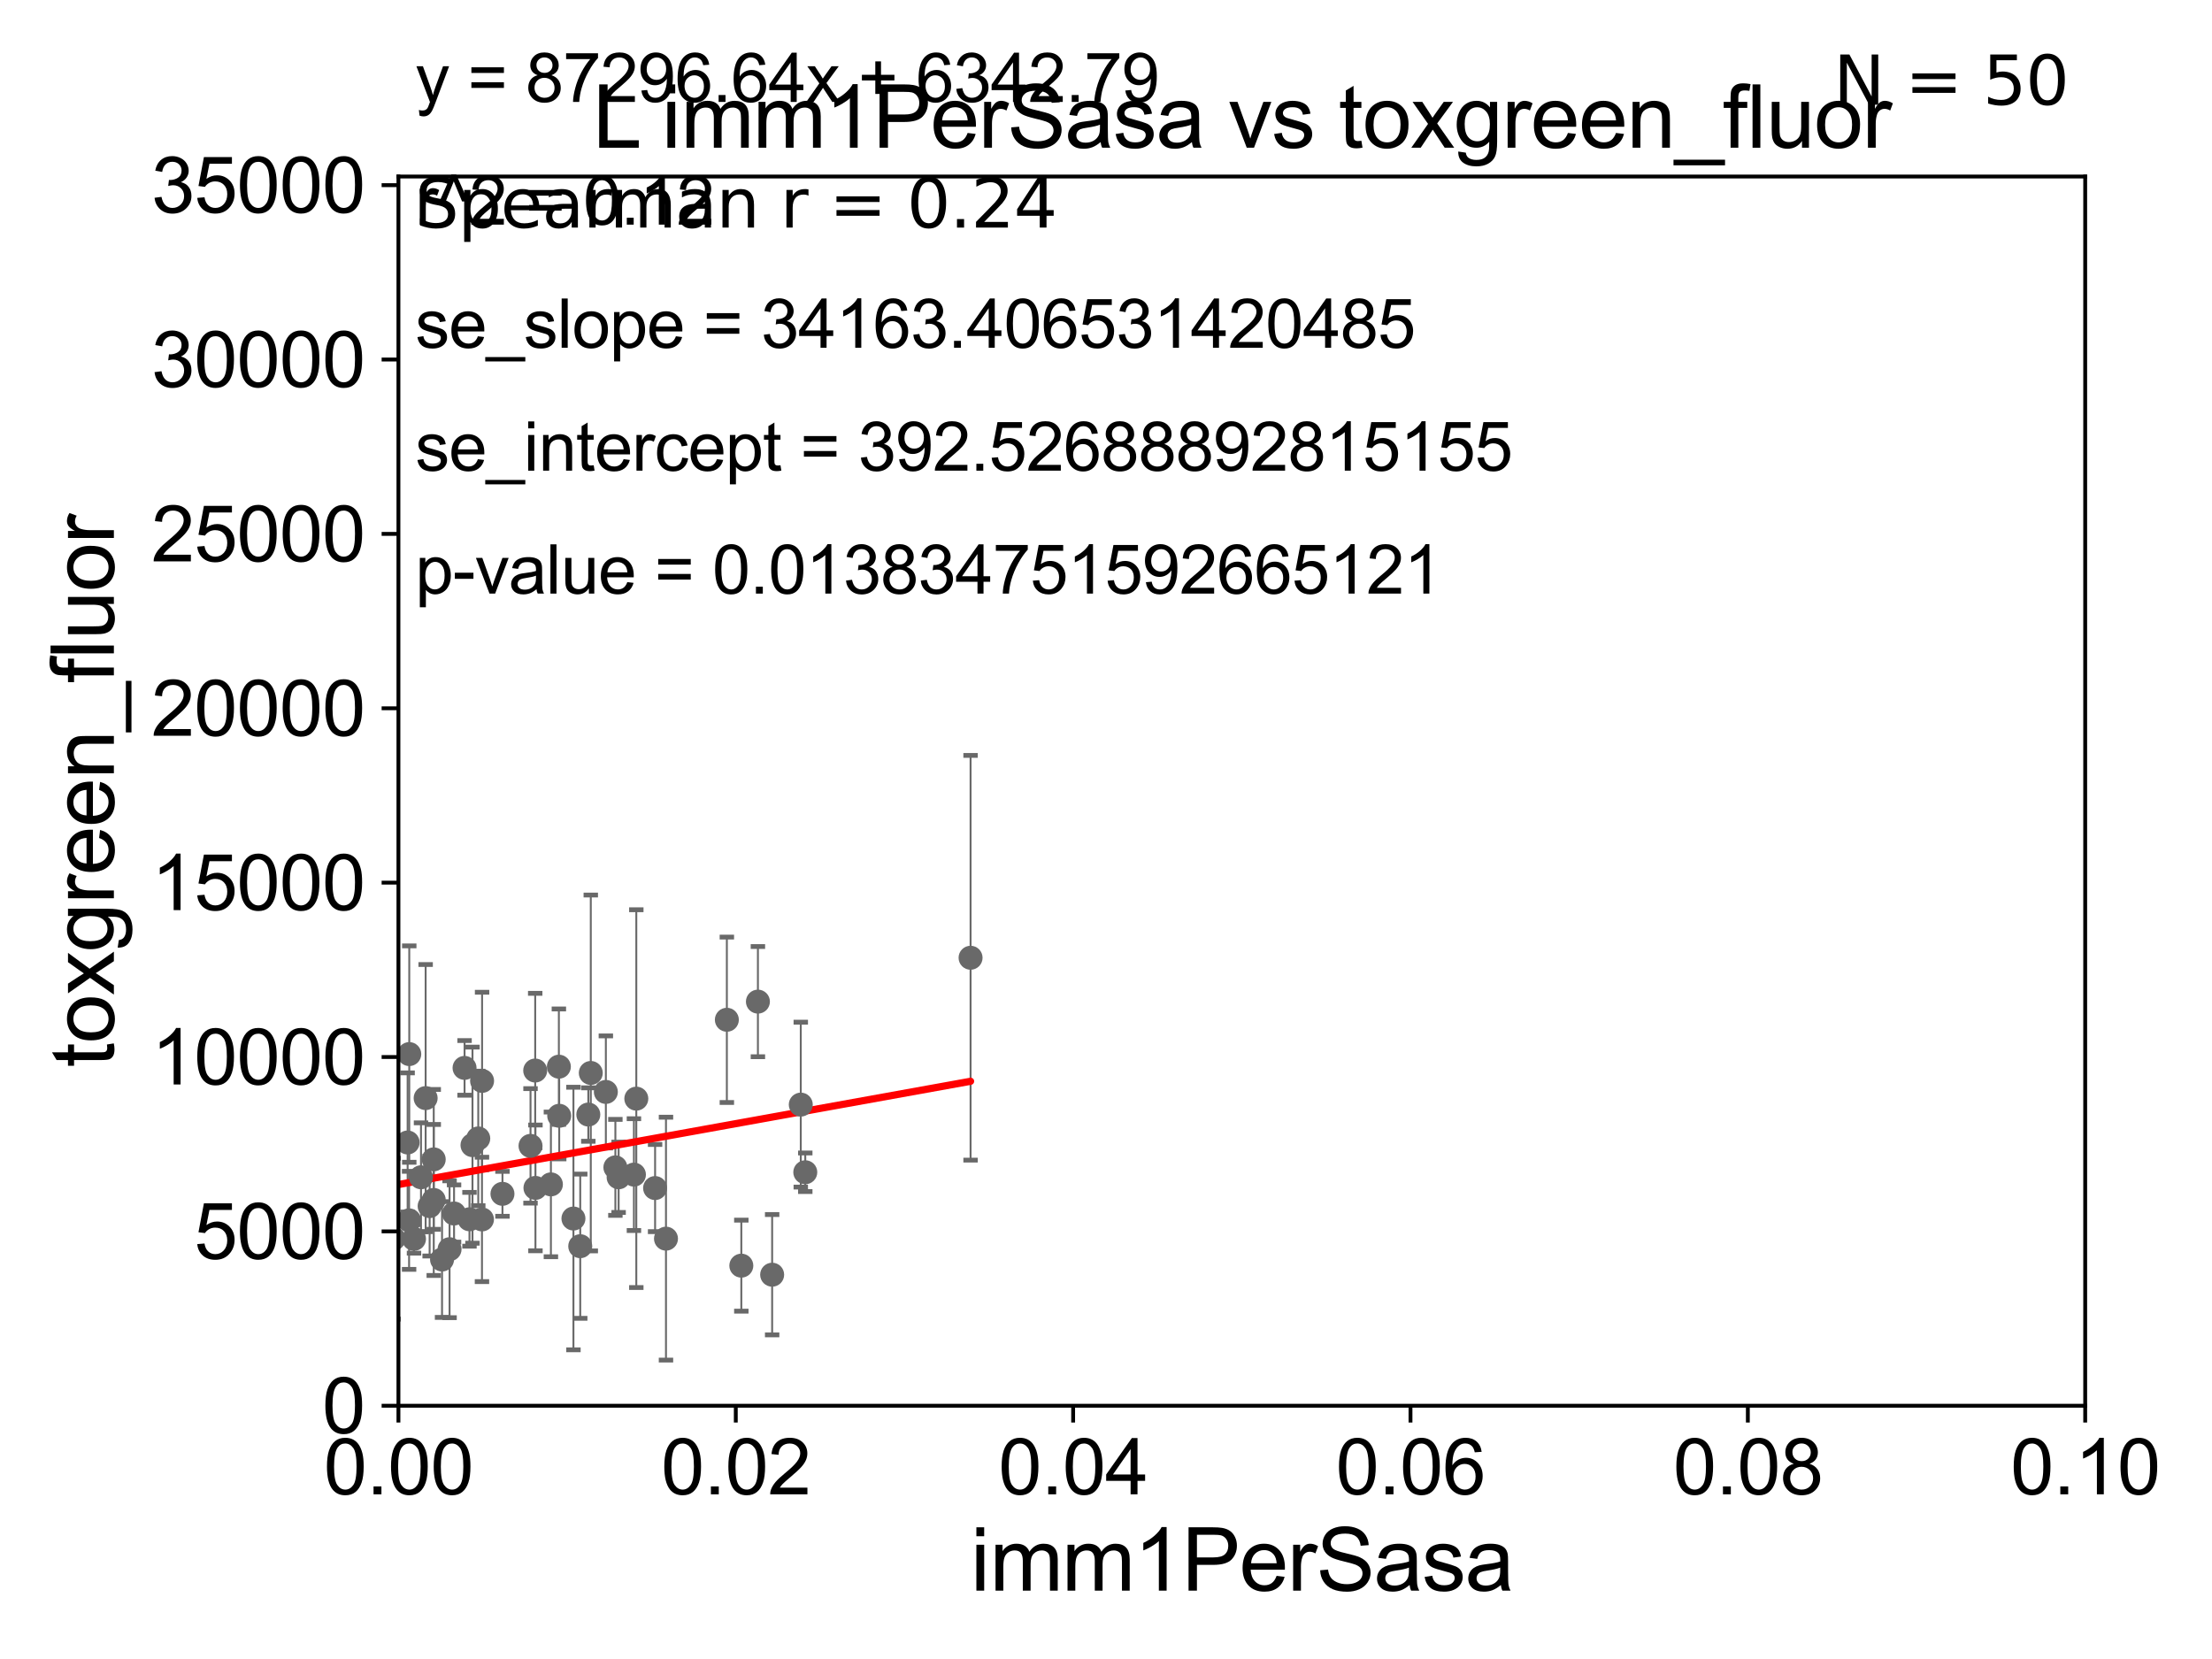 <?xml version="1.0" encoding="utf-8" standalone="no"?>
<!DOCTYPE svg PUBLIC "-//W3C//DTD SVG 1.1//EN"
  "http://www.w3.org/Graphics/SVG/1.1/DTD/svg11.dtd">
<svg xmlns:xlink="http://www.w3.org/1999/xlink" width="460.8pt" height="345.6pt" viewBox="0 0 460.8 345.6" xmlns="http://www.w3.org/2000/svg" version="1.1">
 <defs>
  <style type="text/css">*{stroke-linejoin: round; stroke-linecap: butt}</style>
 </defs>
 <g id="figure_1">
  <g id="patch_1">
   <path d="M 0 345.6 
L 460.8 345.6 
L 460.8 0 
L 0 0 
z
" style="fill: #ffffff"/>
  </g>
  <g id="axes_1">
   <g id="patch_2">
    <path d="M 83 292.84 
L 434.385 292.84 
L 434.385 36.775 
L 83 36.775 
z
" style="fill: #ffffff"/>
   </g>
   <g id="PathCollection_1">
    <defs>
     <path id="md83a87755e" d="M 0 1.118 
C 0.297 1.118 0.581 1 0.791 0.791 
C 1 0.581 1.118 0.297 1.118 0 
C 1.118 -0.297 1 -0.581 0.791 -0.791 
C 0.581 -1 0.297 -1.118 0 -1.118 
C -0.297 -1.118 -0.581 -1 -0.791 -0.791 
C -1 -0.581 -1.118 -0.297 -1.118 0 
C -1.118 0.297 -1 0.581 -0.791 0.791 
C -0.581 1 -0.297 1.118 0 1.118 
z
" style="stroke: #696969"/>
    </defs>
    <g clip-path="url(#p5c3592a479)">
     <use xlink:href="#md83a87755e" x="100.404" y="254.027" style="fill: #696969; stroke: #696969"/>
     <use xlink:href="#md83a87755e" x="128.87" y="245.252" style="fill: #696969; stroke: #696969"/>
     <use xlink:href="#md83a87755e" x="151.417" y="212.437" style="fill: #696969; stroke: #696969"/>
     <use xlink:href="#md83a87755e" x="157.887" y="208.655" style="fill: #696969; stroke: #696969"/>
     <use xlink:href="#md83a87755e" x="136.467" y="247.494" style="fill: #696969; stroke: #696969"/>
     <use xlink:href="#md83a87755e" x="132.059" y="244.695" style="fill: #696969; stroke: #696969"/>
     <use xlink:href="#md83a87755e" x="116.494" y="232.438" style="fill: #696969; stroke: #696969"/>
     <use xlink:href="#md83a87755e" x="154.431" y="263.658" style="fill: #696969; stroke: #696969"/>
     <use xlink:href="#md83a87755e" x="160.853" y="265.544" style="fill: #696969; stroke: #696969"/>
     <use xlink:href="#md83a87755e" x="120.875" y="259.608" style="fill: #696969; stroke: #696969"/>
     <use xlink:href="#md83a87755e" x="167.754" y="244.201" style="fill: #696969; stroke: #696969"/>
     <use xlink:href="#md83a87755e" x="126.211" y="227.469" style="fill: #696969; stroke: #696969"/>
     <use xlink:href="#md83a87755e" x="166.817" y="230.111" style="fill: #696969; stroke: #696969"/>
     <use xlink:href="#md83a87755e" x="111.544" y="247.463" style="fill: #696969; stroke: #696969"/>
     <use xlink:href="#md83a87755e" x="123.072" y="223.517" style="fill: #696969; stroke: #696969"/>
     <use xlink:href="#md83a87755e" x="202.188" y="199.519" style="fill: #696969; stroke: #696969"/>
     <use xlink:href="#md83a87755e" x="68.875" y="256.906" style="fill: #696969; stroke: #696969"/>
     <use xlink:href="#md83a87755e" x="100.427" y="225.169" style="fill: #696969; stroke: #696969"/>
     <use xlink:href="#md83a87755e" x="80.745" y="230.683" style="fill: #696969; stroke: #696969"/>
     <use xlink:href="#md83a87755e" x="110.517" y="238.707" style="fill: #696969; stroke: #696969"/>
     <use xlink:href="#md83a87755e" x="82.003" y="258.039" style="fill: #696969; stroke: #696969"/>
     <use xlink:href="#md83a87755e" x="84.916" y="238" style="fill: #696969; stroke: #696969"/>
     <use xlink:href="#md83a87755e" x="114.764" y="246.729" style="fill: #696969; stroke: #696969"/>
     <use xlink:href="#md83a87755e" x="92.085" y="262.381" style="fill: #696969; stroke: #696969"/>
     <use xlink:href="#md83a87755e" x="89.5" y="251.259" style="fill: #696969; stroke: #696969"/>
     <use xlink:href="#md83a87755e" x="99.631" y="237.16" style="fill: #696969; stroke: #696969"/>
     <use xlink:href="#md83a87755e" x="128.195" y="243.186" style="fill: #696969; stroke: #696969"/>
     <use xlink:href="#md83a87755e" x="80.692" y="251.34" style="fill: #696969; stroke: #696969"/>
     <use xlink:href="#md83a87755e" x="72.37" y="246.213" style="fill: #696969; stroke: #696969"/>
     <use xlink:href="#md83a87755e" x="132.555" y="228.867" style="fill: #696969; stroke: #696969"/>
     <use xlink:href="#md83a87755e" x="86.245" y="258.081" style="fill: #696969; stroke: #696969"/>
     <use xlink:href="#md83a87755e" x="88.669" y="228.754" style="fill: #696969; stroke: #696969"/>
     <use xlink:href="#md83a87755e" x="138.737" y="258.035" style="fill: #696969; stroke: #696969"/>
     <use xlink:href="#md83a87755e" x="90.358" y="249.974" style="fill: #696969; stroke: #696969"/>
     <use xlink:href="#md83a87755e" x="122.557" y="232.181" style="fill: #696969; stroke: #696969"/>
     <use xlink:href="#md83a87755e" x="104.672" y="248.698" style="fill: #696969; stroke: #696969"/>
     <use xlink:href="#md83a87755e" x="98.428" y="238.555" style="fill: #696969; stroke: #696969"/>
     <use xlink:href="#md83a87755e" x="94.587" y="252.795" style="fill: #696969; stroke: #696969"/>
     <use xlink:href="#md83a87755e" x="93.652" y="260.235" style="fill: #696969; stroke: #696969"/>
     <use xlink:href="#md83a87755e" x="119.458" y="253.843" style="fill: #696969; stroke: #696969"/>
     <use xlink:href="#md83a87755e" x="90.354" y="241.519" style="fill: #696969; stroke: #696969"/>
     <use xlink:href="#md83a87755e" x="111.493" y="223.011" style="fill: #696969; stroke: #696969"/>
     <use xlink:href="#md83a87755e" x="85.222" y="254.221" style="fill: #696969; stroke: #696969"/>
     <use xlink:href="#md83a87755e" x="85.257" y="219.585" style="fill: #696969; stroke: #696969"/>
     <use xlink:href="#md83a87755e" x="87.704" y="245.247" style="fill: #696969; stroke: #696969"/>
     <use xlink:href="#md83a87755e" x="116.423" y="222.208" style="fill: #696969; stroke: #696969"/>
     <use xlink:href="#md83a87755e" x="79.694" y="256.952" style="fill: #696969; stroke: #696969"/>
     <use xlink:href="#md83a87755e" x="96.776" y="222.462" style="fill: #696969; stroke: #696969"/>
     <use xlink:href="#md83a87755e" x="64.812" y="244.726" style="fill: #696969; stroke: #696969"/>
     <use xlink:href="#md83a87755e" x="97.802" y="253.998" style="fill: #696969; stroke: #696969"/>
    </g>
   </g>
   <g id="matplotlib.axis_1">
    <g id="xtick_1">
     <g id="line2d_1">
      <defs>
       <path id="m49432e0560" d="M 0 0 
L 0 3.5 
" style="stroke: #000000; stroke-width: 0.8"/>
      </defs>
      <g>
       <use xlink:href="#m49432e0560" x="83" y="292.84" style="stroke: #000000; stroke-width: 0.8"/>
      </g>
     </g>
     <g id="text_1">
      <!-- 0.00 -->
      <g transform="translate(67.431 311.293)scale(0.16 -0.16)">
       <defs>
        <path id="ArialMT-30" d="M 266 2259 
Q 266 3072 433 3567 
Q 600 4063 929 4331 
Q 1259 4600 1759 4600 
Q 2128 4600 2406 4451 
Q 2684 4303 2865 4023 
Q 3047 3744 3150 3342 
Q 3253 2941 3253 2259 
Q 3253 1453 3087 958 
Q 2922 463 2592 192 
Q 2263 -78 1759 -78 
Q 1097 -78 719 397 
Q 266 969 266 2259 
z
M 844 2259 
Q 844 1131 1108 757 
Q 1372 384 1759 384 
Q 2147 384 2411 759 
Q 2675 1134 2675 2259 
Q 2675 3391 2411 3762 
Q 2147 4134 1753 4134 
Q 1366 4134 1134 3806 
Q 844 3388 844 2259 
z
" transform="scale(0.016)"/>
        <path id="ArialMT-2e" d="M 581 0 
L 581 641 
L 1222 641 
L 1222 0 
L 581 0 
z
" transform="scale(0.016)"/>
       </defs>
       <use xlink:href="#ArialMT-30"/>
       <use xlink:href="#ArialMT-2e" x="55.615"/>
       <use xlink:href="#ArialMT-30" x="83.398"/>
       <use xlink:href="#ArialMT-30" x="139.014"/>
      </g>
     </g>
    </g>
    <g id="xtick_2">
     <g id="line2d_2">
      <g>
       <use xlink:href="#m49432e0560" x="153.277" y="292.84" style="stroke: #000000; stroke-width: 0.8"/>
      </g>
     </g>
     <g id="text_2">
      <!-- 0.02 -->
      <g transform="translate(137.708 311.293)scale(0.16 -0.16)">
       <defs>
        <path id="ArialMT-32" d="M 3222 541 
L 3222 0 
L 194 0 
Q 188 203 259 391 
Q 375 700 629 1000 
Q 884 1300 1366 1694 
Q 2113 2306 2375 2664 
Q 2638 3022 2638 3341 
Q 2638 3675 2398 3904 
Q 2159 4134 1775 4134 
Q 1369 4134 1125 3890 
Q 881 3647 878 3216 
L 300 3275 
Q 359 3922 746 4261 
Q 1134 4600 1788 4600 
Q 2447 4600 2831 4234 
Q 3216 3869 3216 3328 
Q 3216 3053 3103 2787 
Q 2991 2522 2730 2228 
Q 2469 1934 1863 1422 
Q 1356 997 1212 845 
Q 1069 694 975 541 
L 3222 541 
z
" transform="scale(0.016)"/>
       </defs>
       <use xlink:href="#ArialMT-30"/>
       <use xlink:href="#ArialMT-2e" x="55.615"/>
       <use xlink:href="#ArialMT-30" x="83.398"/>
       <use xlink:href="#ArialMT-32" x="139.014"/>
      </g>
     </g>
    </g>
    <g id="xtick_3">
     <g id="line2d_3">
      <g>
       <use xlink:href="#m49432e0560" x="223.554" y="292.84" style="stroke: #000000; stroke-width: 0.8"/>
      </g>
     </g>
     <g id="text_3">
      <!-- 0.04 -->
      <g transform="translate(207.985 311.293)scale(0.16 -0.16)">
       <defs>
        <path id="ArialMT-34" d="M 2069 0 
L 2069 1097 
L 81 1097 
L 81 1613 
L 2172 4581 
L 2631 4581 
L 2631 1613 
L 3250 1613 
L 3250 1097 
L 2631 1097 
L 2631 0 
L 2069 0 
z
M 2069 1613 
L 2069 3678 
L 634 1613 
L 2069 1613 
z
" transform="scale(0.016)"/>
       </defs>
       <use xlink:href="#ArialMT-30"/>
       <use xlink:href="#ArialMT-2e" x="55.615"/>
       <use xlink:href="#ArialMT-30" x="83.398"/>
       <use xlink:href="#ArialMT-34" x="139.014"/>
      </g>
     </g>
    </g>
    <g id="xtick_4">
     <g id="line2d_4">
      <g>
       <use xlink:href="#m49432e0560" x="293.831" y="292.84" style="stroke: #000000; stroke-width: 0.8"/>
      </g>
     </g>
     <g id="text_4">
      <!-- 0.06 -->
      <g transform="translate(278.262 311.293)scale(0.16 -0.16)">
       <defs>
        <path id="ArialMT-36" d="M 3184 3459 
L 2625 3416 
Q 2550 3747 2413 3897 
Q 2184 4138 1850 4138 
Q 1581 4138 1378 3988 
Q 1113 3794 959 3422 
Q 806 3050 800 2363 
Q 1003 2672 1297 2822 
Q 1591 2972 1913 2972 
Q 2475 2972 2870 2558 
Q 3266 2144 3266 1488 
Q 3266 1056 3080 686 
Q 2894 316 2569 119 
Q 2244 -78 1831 -78 
Q 1128 -78 684 439 
Q 241 956 241 2144 
Q 241 3472 731 4075 
Q 1159 4600 1884 4600 
Q 2425 4600 2770 4297 
Q 3116 3994 3184 3459 
z
M 888 1484 
Q 888 1194 1011 928 
Q 1134 663 1356 523 
Q 1578 384 1822 384 
Q 2178 384 2434 671 
Q 2691 959 2691 1453 
Q 2691 1928 2437 2201 
Q 2184 2475 1800 2475 
Q 1419 2475 1153 2201 
Q 888 1928 888 1484 
z
" transform="scale(0.016)"/>
       </defs>
       <use xlink:href="#ArialMT-30"/>
       <use xlink:href="#ArialMT-2e" x="55.615"/>
       <use xlink:href="#ArialMT-30" x="83.398"/>
       <use xlink:href="#ArialMT-36" x="139.014"/>
      </g>
     </g>
    </g>
    <g id="xtick_5">
     <g id="line2d_5">
      <g>
       <use xlink:href="#m49432e0560" x="364.108" y="292.84" style="stroke: #000000; stroke-width: 0.8"/>
      </g>
     </g>
     <g id="text_5">
      <!-- 0.08 -->
      <g transform="translate(348.539 311.293)scale(0.16 -0.16)">
       <defs>
        <path id="ArialMT-38" d="M 1131 2484 
Q 781 2613 612 2850 
Q 444 3088 444 3419 
Q 444 3919 803 4259 
Q 1163 4600 1759 4600 
Q 2359 4600 2725 4251 
Q 3091 3903 3091 3403 
Q 3091 3084 2923 2848 
Q 2756 2613 2416 2484 
Q 2838 2347 3058 2040 
Q 3278 1734 3278 1309 
Q 3278 722 2862 322 
Q 2447 -78 1769 -78 
Q 1091 -78 675 323 
Q 259 725 259 1325 
Q 259 1772 486 2073 
Q 713 2375 1131 2484 
z
M 1019 3438 
Q 1019 3113 1228 2906 
Q 1438 2700 1772 2700 
Q 2097 2700 2305 2904 
Q 2513 3109 2513 3406 
Q 2513 3716 2298 3927 
Q 2084 4138 1766 4138 
Q 1444 4138 1231 3931 
Q 1019 3725 1019 3438 
z
M 838 1322 
Q 838 1081 952 856 
Q 1066 631 1291 507 
Q 1516 384 1775 384 
Q 2178 384 2440 643 
Q 2703 903 2703 1303 
Q 2703 1709 2433 1975 
Q 2163 2241 1756 2241 
Q 1359 2241 1098 1978 
Q 838 1716 838 1322 
z
" transform="scale(0.016)"/>
       </defs>
       <use xlink:href="#ArialMT-30"/>
       <use xlink:href="#ArialMT-2e" x="55.615"/>
       <use xlink:href="#ArialMT-30" x="83.398"/>
       <use xlink:href="#ArialMT-38" x="139.014"/>
      </g>
     </g>
    </g>
    <g id="xtick_6">
     <g id="line2d_6">
      <g>
       <use xlink:href="#m49432e0560" x="434.385" y="292.84" style="stroke: #000000; stroke-width: 0.8"/>
      </g>
     </g>
     <g id="text_6">
      <!-- 0.10 -->
      <g transform="translate(418.816 311.293)scale(0.16 -0.16)">
       <defs>
        <path id="ArialMT-31" d="M 2384 0 
L 1822 0 
L 1822 3584 
Q 1619 3391 1289 3197 
Q 959 3003 697 2906 
L 697 3450 
Q 1169 3672 1522 3987 
Q 1875 4303 2022 4600 
L 2384 4600 
L 2384 0 
z
" transform="scale(0.016)"/>
       </defs>
       <use xlink:href="#ArialMT-30"/>
       <use xlink:href="#ArialMT-2e" x="55.615"/>
       <use xlink:href="#ArialMT-31" x="83.398"/>
       <use xlink:href="#ArialMT-30" x="139.014"/>
      </g>
     </g>
    </g>
    <g id="text_7">
     <!-- imm1PerSasa -->
     <g transform="translate(202.177 331.357)scale(0.18 -0.18)">
      <defs>
       <path id="ArialMT-69" d="M 425 3934 
L 425 4581 
L 988 4581 
L 988 3934 
L 425 3934 
z
M 425 0 
L 425 3319 
L 988 3319 
L 988 0 
L 425 0 
z
" transform="scale(0.016)"/>
       <path id="ArialMT-6d" d="M 422 0 
L 422 3319 
L 925 3319 
L 925 2853 
Q 1081 3097 1340 3245 
Q 1600 3394 1931 3394 
Q 2300 3394 2536 3241 
Q 2772 3088 2869 2813 
Q 3263 3394 3894 3394 
Q 4388 3394 4653 3120 
Q 4919 2847 4919 2278 
L 4919 0 
L 4359 0 
L 4359 2091 
Q 4359 2428 4304 2576 
Q 4250 2725 4106 2815 
Q 3963 2906 3769 2906 
Q 3419 2906 3187 2673 
Q 2956 2441 2956 1928 
L 2956 0 
L 2394 0 
L 2394 2156 
Q 2394 2531 2256 2718 
Q 2119 2906 1806 2906 
Q 1569 2906 1367 2781 
Q 1166 2656 1075 2415 
Q 984 2175 984 1722 
L 984 0 
L 422 0 
z
" transform="scale(0.016)"/>
       <path id="ArialMT-50" d="M 494 0 
L 494 4581 
L 2222 4581 
Q 2678 4581 2919 4538 
Q 3256 4481 3484 4323 
Q 3713 4166 3852 3881 
Q 3991 3597 3991 3256 
Q 3991 2672 3619 2267 
Q 3247 1863 2275 1863 
L 1100 1863 
L 1100 0 
L 494 0 
z
M 1100 2403 
L 2284 2403 
Q 2872 2403 3119 2622 
Q 3366 2841 3366 3238 
Q 3366 3525 3220 3729 
Q 3075 3934 2838 4000 
Q 2684 4041 2272 4041 
L 1100 4041 
L 1100 2403 
z
" transform="scale(0.016)"/>
       <path id="ArialMT-65" d="M 2694 1069 
L 3275 997 
Q 3138 488 2766 206 
Q 2394 -75 1816 -75 
Q 1088 -75 661 373 
Q 234 822 234 1631 
Q 234 2469 665 2931 
Q 1097 3394 1784 3394 
Q 2450 3394 2872 2941 
Q 3294 2488 3294 1666 
Q 3294 1616 3291 1516 
L 816 1516 
Q 847 969 1125 678 
Q 1403 388 1819 388 
Q 2128 388 2347 550 
Q 2566 713 2694 1069 
z
M 847 1978 
L 2700 1978 
Q 2663 2397 2488 2606 
Q 2219 2931 1791 2931 
Q 1403 2931 1139 2672 
Q 875 2413 847 1978 
z
" transform="scale(0.016)"/>
       <path id="ArialMT-72" d="M 416 0 
L 416 3319 
L 922 3319 
L 922 2816 
Q 1116 3169 1280 3281 
Q 1444 3394 1641 3394 
Q 1925 3394 2219 3213 
L 2025 2691 
Q 1819 2813 1613 2813 
Q 1428 2813 1281 2702 
Q 1134 2591 1072 2394 
Q 978 2094 978 1738 
L 978 0 
L 416 0 
z
" transform="scale(0.016)"/>
       <path id="ArialMT-53" d="M 288 1472 
L 859 1522 
Q 900 1178 1048 958 
Q 1197 738 1509 602 
Q 1822 466 2213 466 
Q 2559 466 2825 569 
Q 3091 672 3220 851 
Q 3350 1031 3350 1244 
Q 3350 1459 3225 1620 
Q 3100 1781 2813 1891 
Q 2628 1963 1997 2114 
Q 1366 2266 1113 2400 
Q 784 2572 623 2826 
Q 463 3081 463 3397 
Q 463 3744 659 4045 
Q 856 4347 1234 4503 
Q 1613 4659 2075 4659 
Q 2584 4659 2973 4495 
Q 3363 4331 3572 4012 
Q 3781 3694 3797 3291 
L 3216 3247 
Q 3169 3681 2898 3903 
Q 2628 4125 2100 4125 
Q 1550 4125 1298 3923 
Q 1047 3722 1047 3438 
Q 1047 3191 1225 3031 
Q 1400 2872 2139 2705 
Q 2878 2538 3153 2413 
Q 3553 2228 3743 1945 
Q 3934 1663 3934 1294 
Q 3934 928 3725 604 
Q 3516 281 3123 101 
Q 2731 -78 2241 -78 
Q 1619 -78 1198 103 
Q 778 284 539 648 
Q 300 1013 288 1472 
z
" transform="scale(0.016)"/>
       <path id="ArialMT-61" d="M 2588 409 
Q 2275 144 1986 34 
Q 1697 -75 1366 -75 
Q 819 -75 525 192 
Q 231 459 231 875 
Q 231 1119 342 1320 
Q 453 1522 633 1644 
Q 813 1766 1038 1828 
Q 1203 1872 1538 1913 
Q 2219 1994 2541 2106 
Q 2544 2222 2544 2253 
Q 2544 2597 2384 2738 
Q 2169 2928 1744 2928 
Q 1347 2928 1158 2789 
Q 969 2650 878 2297 
L 328 2372 
Q 403 2725 575 2942 
Q 747 3159 1072 3276 
Q 1397 3394 1825 3394 
Q 2250 3394 2515 3294 
Q 2781 3194 2906 3042 
Q 3031 2891 3081 2659 
Q 3109 2516 3109 2141 
L 3109 1391 
Q 3109 606 3145 398 
Q 3181 191 3288 0 
L 2700 0 
Q 2613 175 2588 409 
z
M 2541 1666 
Q 2234 1541 1622 1453 
Q 1275 1403 1131 1340 
Q 988 1278 909 1158 
Q 831 1038 831 891 
Q 831 666 1001 516 
Q 1172 366 1500 366 
Q 1825 366 2078 508 
Q 2331 650 2450 897 
Q 2541 1088 2541 1459 
L 2541 1666 
z
" transform="scale(0.016)"/>
       <path id="ArialMT-73" d="M 197 991 
L 753 1078 
Q 800 744 1014 566 
Q 1228 388 1613 388 
Q 2000 388 2187 545 
Q 2375 703 2375 916 
Q 2375 1106 2209 1216 
Q 2094 1291 1634 1406 
Q 1016 1563 777 1677 
Q 538 1791 414 1992 
Q 291 2194 291 2438 
Q 291 2659 392 2848 
Q 494 3038 669 3163 
Q 800 3259 1026 3326 
Q 1253 3394 1513 3394 
Q 1903 3394 2198 3281 
Q 2494 3169 2634 2976 
Q 2775 2784 2828 2463 
L 2278 2388 
Q 2241 2644 2061 2787 
Q 1881 2931 1553 2931 
Q 1166 2931 1000 2803 
Q 834 2675 834 2503 
Q 834 2394 903 2306 
Q 972 2216 1119 2156 
Q 1203 2125 1616 2013 
Q 2213 1853 2448 1751 
Q 2684 1650 2818 1456 
Q 2953 1263 2953 975 
Q 2953 694 2789 445 
Q 2625 197 2315 61 
Q 2006 -75 1616 -75 
Q 969 -75 630 194 
Q 291 463 197 991 
z
" transform="scale(0.016)"/>
      </defs>
      <use xlink:href="#ArialMT-69"/>
      <use xlink:href="#ArialMT-6d" x="22.217"/>
      <use xlink:href="#ArialMT-6d" x="105.518"/>
      <use xlink:href="#ArialMT-31" x="188.818"/>
      <use xlink:href="#ArialMT-50" x="244.434"/>
      <use xlink:href="#ArialMT-65" x="311.133"/>
      <use xlink:href="#ArialMT-72" x="366.748"/>
      <use xlink:href="#ArialMT-53" x="400.049"/>
      <use xlink:href="#ArialMT-61" x="466.748"/>
      <use xlink:href="#ArialMT-73" x="522.363"/>
      <use xlink:href="#ArialMT-61" x="572.363"/>
     </g>
    </g>
   </g>
   <g id="matplotlib.axis_2">
    <g id="ytick_1">
     <g id="line2d_7">
      <defs>
       <path id="mbece4ed9e9" d="M 0 0 
L -3.5 0 
" style="stroke: #000000; stroke-width: 0.8"/>
      </defs>
      <g>
       <use xlink:href="#mbece4ed9e9" x="83" y="292.84" style="stroke: #000000; stroke-width: 0.8"/>
      </g>
     </g>
     <g id="text_8">
      <!-- 0 -->
      <g transform="translate(67.103 298.566)scale(0.16 -0.16)">
       <use xlink:href="#ArialMT-30"/>
      </g>
     </g>
    </g>
    <g id="ytick_2">
     <g id="line2d_8">
      <g>
       <use xlink:href="#mbece4ed9e9" x="83" y="256.516" style="stroke: #000000; stroke-width: 0.8"/>
      </g>
     </g>
     <g id="text_9">
      <!-- 5000 -->
      <g transform="translate(40.41 262.242)scale(0.16 -0.16)">
       <defs>
        <path id="ArialMT-35" d="M 266 1200 
L 856 1250 
Q 922 819 1161 601 
Q 1400 384 1738 384 
Q 2144 384 2425 690 
Q 2706 997 2706 1503 
Q 2706 1984 2436 2262 
Q 2166 2541 1728 2541 
Q 1456 2541 1237 2417 
Q 1019 2294 894 2097 
L 366 2166 
L 809 4519 
L 3088 4519 
L 3088 3981 
L 1259 3981 
L 1013 2750 
Q 1425 3038 1878 3038 
Q 2478 3038 2890 2622 
Q 3303 2206 3303 1553 
Q 3303 931 2941 478 
Q 2500 -78 1738 -78 
Q 1113 -78 717 272 
Q 322 622 266 1200 
z
" transform="scale(0.016)"/>
       </defs>
       <use xlink:href="#ArialMT-35"/>
       <use xlink:href="#ArialMT-30" x="55.615"/>
       <use xlink:href="#ArialMT-30" x="111.23"/>
       <use xlink:href="#ArialMT-30" x="166.846"/>
      </g>
     </g>
    </g>
    <g id="ytick_3">
     <g id="line2d_9">
      <g>
       <use xlink:href="#mbece4ed9e9" x="83" y="220.192" style="stroke: #000000; stroke-width: 0.8"/>
      </g>
     </g>
     <g id="text_10">
      <!-- 10000 -->
      <g transform="translate(31.512 225.918)scale(0.16 -0.16)">
       <use xlink:href="#ArialMT-31"/>
       <use xlink:href="#ArialMT-30" x="55.615"/>
       <use xlink:href="#ArialMT-30" x="111.23"/>
       <use xlink:href="#ArialMT-30" x="166.846"/>
       <use xlink:href="#ArialMT-30" x="222.461"/>
      </g>
     </g>
    </g>
    <g id="ytick_4">
     <g id="line2d_10">
      <g>
       <use xlink:href="#mbece4ed9e9" x="83" y="183.867" style="stroke: #000000; stroke-width: 0.8"/>
      </g>
     </g>
     <g id="text_11">
      <!-- 15000 -->
      <g transform="translate(31.512 189.594)scale(0.16 -0.16)">
       <use xlink:href="#ArialMT-31"/>
       <use xlink:href="#ArialMT-35" x="55.615"/>
       <use xlink:href="#ArialMT-30" x="111.23"/>
       <use xlink:href="#ArialMT-30" x="166.846"/>
       <use xlink:href="#ArialMT-30" x="222.461"/>
      </g>
     </g>
    </g>
    <g id="ytick_5">
     <g id="line2d_11">
      <g>
       <use xlink:href="#mbece4ed9e9" x="83" y="147.543" style="stroke: #000000; stroke-width: 0.8"/>
      </g>
     </g>
     <g id="text_12">
      <!-- 20000 -->
      <g transform="translate(31.512 153.27)scale(0.16 -0.16)">
       <use xlink:href="#ArialMT-32"/>
       <use xlink:href="#ArialMT-30" x="55.615"/>
       <use xlink:href="#ArialMT-30" x="111.23"/>
       <use xlink:href="#ArialMT-30" x="166.846"/>
       <use xlink:href="#ArialMT-30" x="222.461"/>
      </g>
     </g>
    </g>
    <g id="ytick_6">
     <g id="line2d_12">
      <g>
       <use xlink:href="#mbece4ed9e9" x="83" y="111.219" style="stroke: #000000; stroke-width: 0.8"/>
      </g>
     </g>
     <g id="text_13">
      <!-- 25000 -->
      <g transform="translate(31.512 116.945)scale(0.16 -0.16)">
       <use xlink:href="#ArialMT-32"/>
       <use xlink:href="#ArialMT-35" x="55.615"/>
       <use xlink:href="#ArialMT-30" x="111.23"/>
       <use xlink:href="#ArialMT-30" x="166.846"/>
       <use xlink:href="#ArialMT-30" x="222.461"/>
      </g>
     </g>
    </g>
    <g id="ytick_7">
     <g id="line2d_13">
      <g>
       <use xlink:href="#mbece4ed9e9" x="83" y="74.895" style="stroke: #000000; stroke-width: 0.8"/>
      </g>
     </g>
     <g id="text_14">
      <!-- 30000 -->
      <g transform="translate(31.512 80.621)scale(0.16 -0.16)">
       <defs>
        <path id="ArialMT-33" d="M 269 1209 
L 831 1284 
Q 928 806 1161 595 
Q 1394 384 1728 384 
Q 2125 384 2398 659 
Q 2672 934 2672 1341 
Q 2672 1728 2419 1979 
Q 2166 2231 1775 2231 
Q 1616 2231 1378 2169 
L 1441 2663 
Q 1497 2656 1531 2656 
Q 1891 2656 2178 2843 
Q 2466 3031 2466 3422 
Q 2466 3731 2256 3934 
Q 2047 4138 1716 4138 
Q 1388 4138 1169 3931 
Q 950 3725 888 3313 
L 325 3413 
Q 428 3978 793 4289 
Q 1159 4600 1703 4600 
Q 2078 4600 2393 4439 
Q 2709 4278 2876 4000 
Q 3044 3722 3044 3409 
Q 3044 3113 2884 2869 
Q 2725 2625 2413 2481 
Q 2819 2388 3044 2092 
Q 3269 1797 3269 1353 
Q 3269 753 2831 336 
Q 2394 -81 1725 -81 
Q 1122 -81 723 278 
Q 325 638 269 1209 
z
" transform="scale(0.016)"/>
       </defs>
       <use xlink:href="#ArialMT-33"/>
       <use xlink:href="#ArialMT-30" x="55.615"/>
       <use xlink:href="#ArialMT-30" x="111.23"/>
       <use xlink:href="#ArialMT-30" x="166.846"/>
       <use xlink:href="#ArialMT-30" x="222.461"/>
      </g>
     </g>
    </g>
    <g id="ytick_8">
     <g id="line2d_14">
      <g>
       <use xlink:href="#mbece4ed9e9" x="83" y="38.571" style="stroke: #000000; stroke-width: 0.8"/>
      </g>
     </g>
     <g id="text_15">
      <!-- 35000 -->
      <g transform="translate(31.512 44.297)scale(0.16 -0.16)">
       <use xlink:href="#ArialMT-33"/>
       <use xlink:href="#ArialMT-35" x="55.615"/>
       <use xlink:href="#ArialMT-30" x="111.23"/>
       <use xlink:href="#ArialMT-30" x="166.846"/>
       <use xlink:href="#ArialMT-30" x="222.461"/>
      </g>
     </g>
    </g>
    <g id="text_16">
     <!-- toxgreen_fluor -->
     <g transform="translate(23.724 222.34)rotate(-90)scale(0.18 -0.18)">
      <defs>
       <path id="ArialMT-74" d="M 1650 503 
L 1731 6 
Q 1494 -44 1306 -44 
Q 1000 -44 831 53 
Q 663 150 594 308 
Q 525 466 525 972 
L 525 2881 
L 113 2881 
L 113 3319 
L 525 3319 
L 525 4141 
L 1084 4478 
L 1084 3319 
L 1650 3319 
L 1650 2881 
L 1084 2881 
L 1084 941 
Q 1084 700 1114 631 
Q 1144 563 1211 522 
Q 1278 481 1403 481 
Q 1497 481 1650 503 
z
" transform="scale(0.016)"/>
       <path id="ArialMT-6f" d="M 213 1659 
Q 213 2581 725 3025 
Q 1153 3394 1769 3394 
Q 2453 3394 2887 2945 
Q 3322 2497 3322 1706 
Q 3322 1066 3130 698 
Q 2938 331 2570 128 
Q 2203 -75 1769 -75 
Q 1072 -75 642 372 
Q 213 819 213 1659 
z
M 791 1659 
Q 791 1022 1069 705 
Q 1347 388 1769 388 
Q 2188 388 2466 706 
Q 2744 1025 2744 1678 
Q 2744 2294 2464 2611 
Q 2184 2928 1769 2928 
Q 1347 2928 1069 2612 
Q 791 2297 791 1659 
z
" transform="scale(0.016)"/>
       <path id="ArialMT-78" d="M 47 0 
L 1259 1725 
L 138 3319 
L 841 3319 
L 1350 2541 
Q 1494 2319 1581 2169 
Q 1719 2375 1834 2534 
L 2394 3319 
L 3066 3319 
L 1919 1756 
L 3153 0 
L 2463 0 
L 1781 1031 
L 1600 1309 
L 728 0 
L 47 0 
z
" transform="scale(0.016)"/>
       <path id="ArialMT-67" d="M 319 -275 
L 866 -356 
Q 900 -609 1056 -725 
Q 1266 -881 1628 -881 
Q 2019 -881 2231 -725 
Q 2444 -569 2519 -288 
Q 2563 -116 2559 434 
Q 2191 0 1641 0 
Q 956 0 581 494 
Q 206 988 206 1678 
Q 206 2153 378 2554 
Q 550 2956 876 3175 
Q 1203 3394 1644 3394 
Q 2231 3394 2613 2919 
L 2613 3319 
L 3131 3319 
L 3131 450 
Q 3131 -325 2973 -648 
Q 2816 -972 2473 -1159 
Q 2131 -1347 1631 -1347 
Q 1038 -1347 672 -1080 
Q 306 -813 319 -275 
z
M 784 1719 
Q 784 1066 1043 766 
Q 1303 466 1694 466 
Q 2081 466 2343 764 
Q 2606 1063 2606 1700 
Q 2606 2309 2336 2618 
Q 2066 2928 1684 2928 
Q 1309 2928 1046 2623 
Q 784 2319 784 1719 
z
" transform="scale(0.016)"/>
       <path id="ArialMT-6e" d="M 422 0 
L 422 3319 
L 928 3319 
L 928 2847 
Q 1294 3394 1984 3394 
Q 2284 3394 2536 3286 
Q 2788 3178 2913 3003 
Q 3038 2828 3088 2588 
Q 3119 2431 3119 2041 
L 3119 0 
L 2556 0 
L 2556 2019 
Q 2556 2363 2490 2533 
Q 2425 2703 2258 2804 
Q 2091 2906 1866 2906 
Q 1506 2906 1245 2678 
Q 984 2450 984 1813 
L 984 0 
L 422 0 
z
" transform="scale(0.016)"/>
       <path id="ArialMT-5f" d="M -97 -1272 
L -97 -866 
L 3631 -866 
L 3631 -1272 
L -97 -1272 
z
" transform="scale(0.016)"/>
       <path id="ArialMT-66" d="M 556 0 
L 556 2881 
L 59 2881 
L 59 3319 
L 556 3319 
L 556 3672 
Q 556 4006 616 4169 
Q 697 4388 901 4523 
Q 1106 4659 1475 4659 
Q 1713 4659 2000 4603 
L 1916 4113 
Q 1741 4144 1584 4144 
Q 1328 4144 1222 4034 
Q 1116 3925 1116 3625 
L 1116 3319 
L 1763 3319 
L 1763 2881 
L 1116 2881 
L 1116 0 
L 556 0 
z
" transform="scale(0.016)"/>
       <path id="ArialMT-6c" d="M 409 0 
L 409 4581 
L 972 4581 
L 972 0 
L 409 0 
z
" transform="scale(0.016)"/>
       <path id="ArialMT-75" d="M 2597 0 
L 2597 488 
Q 2209 -75 1544 -75 
Q 1250 -75 995 37 
Q 741 150 617 320 
Q 494 491 444 738 
Q 409 903 409 1263 
L 409 3319 
L 972 3319 
L 972 1478 
Q 972 1038 1006 884 
Q 1059 663 1231 536 
Q 1403 409 1656 409 
Q 1909 409 2131 539 
Q 2353 669 2445 892 
Q 2538 1116 2538 1541 
L 2538 3319 
L 3100 3319 
L 3100 0 
L 2597 0 
z
" transform="scale(0.016)"/>
      </defs>
      <use xlink:href="#ArialMT-74"/>
      <use xlink:href="#ArialMT-6f" x="27.783"/>
      <use xlink:href="#ArialMT-78" x="83.398"/>
      <use xlink:href="#ArialMT-67" x="133.398"/>
      <use xlink:href="#ArialMT-72" x="189.014"/>
      <use xlink:href="#ArialMT-65" x="222.314"/>
      <use xlink:href="#ArialMT-65" x="277.93"/>
      <use xlink:href="#ArialMT-6e" x="333.545"/>
      <use xlink:href="#ArialMT-5f" x="389.16"/>
      <use xlink:href="#ArialMT-66" x="444.775"/>
      <use xlink:href="#ArialMT-6c" x="472.559"/>
      <use xlink:href="#ArialMT-75" x="494.775"/>
      <use xlink:href="#ArialMT-6f" x="550.391"/>
      <use xlink:href="#ArialMT-72" x="606.006"/>
     </g>
    </g>
   </g>
   <g id="LineCollection_1">
    <path d="M 100.404 266.983 
L 100.404 241.07 
" clip-path="url(#p5c3592a479)" style="fill: none; stroke: #696969; stroke-width: 0.4"/>
    <path d="M 128.87 252.571 
L 128.87 237.932 
" clip-path="url(#p5c3592a479)" style="fill: none; stroke: #696969; stroke-width: 0.4"/>
    <path d="M 151.417 229.665 
L 151.417 195.21 
" clip-path="url(#p5c3592a479)" style="fill: none; stroke: #696969; stroke-width: 0.4"/>
    <path d="M 157.887 220.134 
L 157.887 197.176 
" clip-path="url(#p5c3592a479)" style="fill: none; stroke: #696969; stroke-width: 0.4"/>
    <path d="M 136.467 256.575 
L 136.467 238.412 
" clip-path="url(#p5c3592a479)" style="fill: none; stroke: #696969; stroke-width: 0.4"/>
    <path d="M 132.059 256.341 
L 132.059 233.048 
" clip-path="url(#p5c3592a479)" style="fill: none; stroke: #696969; stroke-width: 0.4"/>
    <path d="M 116.494 241.415 
L 116.494 223.461 
" clip-path="url(#p5c3592a479)" style="fill: none; stroke: #696969; stroke-width: 0.4"/>
    <path d="M 154.431 273.139 
L 154.431 254.176 
" clip-path="url(#p5c3592a479)" style="fill: none; stroke: #696969; stroke-width: 0.4"/>
    <path d="M 160.853 278.078 
L 160.853 253.01 
" clip-path="url(#p5c3592a479)" style="fill: none; stroke: #696969; stroke-width: 0.4"/>
    <path d="M 120.875 274.629 
L 120.875 244.588 
" clip-path="url(#p5c3592a479)" style="fill: none; stroke: #696969; stroke-width: 0.4"/>
    <path d="M 167.754 248.219 
L 167.754 240.183 
" clip-path="url(#p5c3592a479)" style="fill: none; stroke: #696969; stroke-width: 0.4"/>
    <path d="M 126.211 239.139 
L 126.211 215.799 
" clip-path="url(#p5c3592a479)" style="fill: none; stroke: #696969; stroke-width: 0.4"/>
    <path d="M 166.817 247.286 
L 166.817 212.937 
" clip-path="url(#p5c3592a479)" style="fill: none; stroke: #696969; stroke-width: 0.4"/>
    <path d="M 111.544 260.564 
L 111.544 234.362 
" clip-path="url(#p5c3592a479)" style="fill: none; stroke: #696969; stroke-width: 0.4"/>
    <path d="M 123.072 260.583 
L 123.072 186.451 
" clip-path="url(#p5c3592a479)" style="fill: none; stroke: #696969; stroke-width: 0.4"/>
    <path d="M 202.188 241.67 
L 202.188 157.368 
" clip-path="url(#p5c3592a479)" style="fill: none; stroke: #696969; stroke-width: 0.4"/>
    <path d="M 68.875 269.448 
L 68.875 244.363 
" clip-path="url(#p5c3592a479)" style="fill: none; stroke: #696969; stroke-width: 0.4"/>
    <path d="M 100.427 243.634 
L 100.427 206.704 
" clip-path="url(#p5c3592a479)" style="fill: none; stroke: #696969; stroke-width: 0.4"/>
    <path d="M 80.745 237.276 
L 80.745 224.09 
" clip-path="url(#p5c3592a479)" style="fill: none; stroke: #696969; stroke-width: 0.4"/>
    <path d="M 110.517 250.635 
L 110.517 226.78 
" clip-path="url(#p5c3592a479)" style="fill: none; stroke: #696969; stroke-width: 0.4"/>
    <path d="M 82.003 274.796 
L 82.003 241.283 
" clip-path="url(#p5c3592a479)" style="fill: none; stroke: #696969; stroke-width: 0.4"/>
    <path d="M 84.916 252.495 
L 84.916 223.504 
" clip-path="url(#p5c3592a479)" style="fill: none; stroke: #696969; stroke-width: 0.4"/>
    <path d="M 114.764 261.8 
L 114.764 231.658 
" clip-path="url(#p5c3592a479)" style="fill: none; stroke: #696969; stroke-width: 0.4"/>
    <path d="M 92.085 274.44 
L 92.085 250.322 
" clip-path="url(#p5c3592a479)" style="fill: none; stroke: #696969; stroke-width: 0.4"/>
    <path d="M 89.5 261.648 
L 89.5 240.87 
" clip-path="url(#p5c3592a479)" style="fill: none; stroke: #696969; stroke-width: 0.4"/>
    <path d="M 99.631 251.168 
L 99.631 223.152 
" clip-path="url(#p5c3592a479)" style="fill: none; stroke: #696969; stroke-width: 0.4"/>
    <path d="M 128.195 253.181 
L 128.195 233.191 
" clip-path="url(#p5c3592a479)" style="fill: none; stroke: #696969; stroke-width: 0.4"/>
    <path d="M 80.692 265.013 
L 80.692 237.668 
" clip-path="url(#p5c3592a479)" style="fill: none; stroke: #696969; stroke-width: 0.4"/>
    <path d="M 72.37 257.2 
L 72.37 235.226 
" clip-path="url(#p5c3592a479)" style="fill: none; stroke: #696969; stroke-width: 0.4"/>
    <path d="M 132.555 268.214 
L 132.555 189.519 
" clip-path="url(#p5c3592a479)" style="fill: none; stroke: #696969; stroke-width: 0.4"/>
    <path d="M 86.245 261.055 
L 86.245 255.107 
" clip-path="url(#p5c3592a479)" style="fill: none; stroke: #696969; stroke-width: 0.4"/>
    <path d="M 88.669 256.579 
L 88.669 200.929 
" clip-path="url(#p5c3592a479)" style="fill: none; stroke: #696969; stroke-width: 0.4"/>
    <path d="M 138.737 283.334 
L 138.737 232.736 
" clip-path="url(#p5c3592a479)" style="fill: none; stroke: #696969; stroke-width: 0.4"/>
    <path d="M 90.358 265.704 
L 90.358 234.245 
" clip-path="url(#p5c3592a479)" style="fill: none; stroke: #696969; stroke-width: 0.4"/>
    <path d="M 122.557 237.749 
L 122.557 226.614 
" clip-path="url(#p5c3592a479)" style="fill: none; stroke: #696969; stroke-width: 0.4"/>
    <path d="M 104.672 253.374 
L 104.672 244.022 
" clip-path="url(#p5c3592a479)" style="fill: none; stroke: #696969; stroke-width: 0.4"/>
    <path d="M 98.428 258.981 
L 98.428 218.13 
" clip-path="url(#p5c3592a479)" style="fill: none; stroke: #696969; stroke-width: 0.4"/>
    <path d="M 94.587 258.758 
L 94.587 246.832 
" clip-path="url(#p5c3592a479)" style="fill: none; stroke: #696969; stroke-width: 0.4"/>
    <path d="M 93.652 274.491 
L 93.652 245.979 
" clip-path="url(#p5c3592a479)" style="fill: none; stroke: #696969; stroke-width: 0.4"/>
    <path d="M 119.458 281.193 
L 119.458 226.493 
" clip-path="url(#p5c3592a479)" style="fill: none; stroke: #696969; stroke-width: 0.4"/>
    <path d="M 90.354 256.086 
L 90.354 226.952 
" clip-path="url(#p5c3592a479)" style="fill: none; stroke: #696969; stroke-width: 0.4"/>
    <path d="M 111.493 239.093 
L 111.493 206.928 
" clip-path="url(#p5c3592a479)" style="fill: none; stroke: #696969; stroke-width: 0.4"/>
    <path d="M 85.222 264.43 
L 85.222 244.011 
" clip-path="url(#p5c3592a479)" style="fill: none; stroke: #696969; stroke-width: 0.4"/>
    <path d="M 85.257 242.124 
L 85.257 197.045 
" clip-path="url(#p5c3592a479)" style="fill: none; stroke: #696969; stroke-width: 0.4"/>
    <path d="M 87.704 256.588 
L 87.704 233.905 
" clip-path="url(#p5c3592a479)" style="fill: none; stroke: #696969; stroke-width: 0.4"/>
    <path d="M 116.423 234.227 
L 116.423 210.188 
" clip-path="url(#p5c3592a479)" style="fill: none; stroke: #696969; stroke-width: 0.4"/>
    <path d="M 79.694 276.201 
L 79.694 237.704 
" clip-path="url(#p5c3592a479)" style="fill: none; stroke: #696969; stroke-width: 0.4"/>
    <path d="M 96.776 228.153 
L 96.776 216.77 
" clip-path="url(#p5c3592a479)" style="fill: none; stroke: #696969; stroke-width: 0.4"/>
    <path d="M 64.812 252.803 
L 64.812 236.648 
" clip-path="url(#p5c3592a479)" style="fill: none; stroke: #696969; stroke-width: 0.4"/>
    <path d="M 97.802 259.601 
L 97.802 248.395 
" clip-path="url(#p5c3592a479)" style="fill: none; stroke: #696969; stroke-width: 0.4"/>
   </g>
   <g id="line2d_15">
    <defs>
     <path id="m5a277a280b" d="M 1.5 0 
L -1.5 -0 
" style="stroke: #696969"/>
    </defs>
    <g clip-path="url(#p5c3592a479)">
     <use xlink:href="#m5a277a280b" x="100.404" y="266.983" style="fill: #696969; stroke: #696969"/>
     <use xlink:href="#m5a277a280b" x="128.87" y="252.571" style="fill: #696969; stroke: #696969"/>
     <use xlink:href="#m5a277a280b" x="151.417" y="229.665" style="fill: #696969; stroke: #696969"/>
     <use xlink:href="#m5a277a280b" x="157.887" y="220.134" style="fill: #696969; stroke: #696969"/>
     <use xlink:href="#m5a277a280b" x="136.467" y="256.575" style="fill: #696969; stroke: #696969"/>
     <use xlink:href="#m5a277a280b" x="132.059" y="256.341" style="fill: #696969; stroke: #696969"/>
     <use xlink:href="#m5a277a280b" x="116.494" y="241.415" style="fill: #696969; stroke: #696969"/>
     <use xlink:href="#m5a277a280b" x="154.431" y="273.139" style="fill: #696969; stroke: #696969"/>
     <use xlink:href="#m5a277a280b" x="160.853" y="278.078" style="fill: #696969; stroke: #696969"/>
     <use xlink:href="#m5a277a280b" x="120.875" y="274.629" style="fill: #696969; stroke: #696969"/>
     <use xlink:href="#m5a277a280b" x="167.754" y="248.219" style="fill: #696969; stroke: #696969"/>
     <use xlink:href="#m5a277a280b" x="126.211" y="239.139" style="fill: #696969; stroke: #696969"/>
     <use xlink:href="#m5a277a280b" x="166.817" y="247.286" style="fill: #696969; stroke: #696969"/>
     <use xlink:href="#m5a277a280b" x="111.544" y="260.564" style="fill: #696969; stroke: #696969"/>
     <use xlink:href="#m5a277a280b" x="123.072" y="260.583" style="fill: #696969; stroke: #696969"/>
     <use xlink:href="#m5a277a280b" x="202.188" y="241.67" style="fill: #696969; stroke: #696969"/>
     <use xlink:href="#m5a277a280b" x="68.875" y="269.448" style="fill: #696969; stroke: #696969"/>
     <use xlink:href="#m5a277a280b" x="100.427" y="243.634" style="fill: #696969; stroke: #696969"/>
     <use xlink:href="#m5a277a280b" x="80.745" y="237.276" style="fill: #696969; stroke: #696969"/>
     <use xlink:href="#m5a277a280b" x="110.517" y="250.635" style="fill: #696969; stroke: #696969"/>
     <use xlink:href="#m5a277a280b" x="82.003" y="274.796" style="fill: #696969; stroke: #696969"/>
     <use xlink:href="#m5a277a280b" x="84.916" y="252.495" style="fill: #696969; stroke: #696969"/>
     <use xlink:href="#m5a277a280b" x="114.764" y="261.8" style="fill: #696969; stroke: #696969"/>
     <use xlink:href="#m5a277a280b" x="92.085" y="274.44" style="fill: #696969; stroke: #696969"/>
     <use xlink:href="#m5a277a280b" x="89.5" y="261.648" style="fill: #696969; stroke: #696969"/>
     <use xlink:href="#m5a277a280b" x="99.631" y="251.168" style="fill: #696969; stroke: #696969"/>
     <use xlink:href="#m5a277a280b" x="128.195" y="253.181" style="fill: #696969; stroke: #696969"/>
     <use xlink:href="#m5a277a280b" x="80.692" y="265.013" style="fill: #696969; stroke: #696969"/>
     <use xlink:href="#m5a277a280b" x="72.37" y="257.2" style="fill: #696969; stroke: #696969"/>
     <use xlink:href="#m5a277a280b" x="132.555" y="268.214" style="fill: #696969; stroke: #696969"/>
     <use xlink:href="#m5a277a280b" x="86.245" y="261.055" style="fill: #696969; stroke: #696969"/>
     <use xlink:href="#m5a277a280b" x="88.669" y="256.579" style="fill: #696969; stroke: #696969"/>
     <use xlink:href="#m5a277a280b" x="138.737" y="283.334" style="fill: #696969; stroke: #696969"/>
     <use xlink:href="#m5a277a280b" x="90.358" y="265.704" style="fill: #696969; stroke: #696969"/>
     <use xlink:href="#m5a277a280b" x="122.557" y="237.749" style="fill: #696969; stroke: #696969"/>
     <use xlink:href="#m5a277a280b" x="104.672" y="253.374" style="fill: #696969; stroke: #696969"/>
     <use xlink:href="#m5a277a280b" x="98.428" y="258.981" style="fill: #696969; stroke: #696969"/>
     <use xlink:href="#m5a277a280b" x="94.587" y="258.758" style="fill: #696969; stroke: #696969"/>
     <use xlink:href="#m5a277a280b" x="93.652" y="274.491" style="fill: #696969; stroke: #696969"/>
     <use xlink:href="#m5a277a280b" x="119.458" y="281.193" style="fill: #696969; stroke: #696969"/>
     <use xlink:href="#m5a277a280b" x="90.354" y="256.086" style="fill: #696969; stroke: #696969"/>
     <use xlink:href="#m5a277a280b" x="111.493" y="239.093" style="fill: #696969; stroke: #696969"/>
     <use xlink:href="#m5a277a280b" x="85.222" y="264.43" style="fill: #696969; stroke: #696969"/>
     <use xlink:href="#m5a277a280b" x="85.257" y="242.124" style="fill: #696969; stroke: #696969"/>
     <use xlink:href="#m5a277a280b" x="87.704" y="256.588" style="fill: #696969; stroke: #696969"/>
     <use xlink:href="#m5a277a280b" x="116.423" y="234.227" style="fill: #696969; stroke: #696969"/>
     <use xlink:href="#m5a277a280b" x="79.694" y="276.201" style="fill: #696969; stroke: #696969"/>
     <use xlink:href="#m5a277a280b" x="96.776" y="228.153" style="fill: #696969; stroke: #696969"/>
     <use xlink:href="#m5a277a280b" x="64.812" y="252.803" style="fill: #696969; stroke: #696969"/>
     <use xlink:href="#m5a277a280b" x="97.802" y="259.601" style="fill: #696969; stroke: #696969"/>
    </g>
   </g>
   <g id="line2d_16">
    <g clip-path="url(#p5c3592a479)">
     <use xlink:href="#m5a277a280b" x="100.404" y="241.07" style="fill: #696969; stroke: #696969"/>
     <use xlink:href="#m5a277a280b" x="128.87" y="237.932" style="fill: #696969; stroke: #696969"/>
     <use xlink:href="#m5a277a280b" x="151.417" y="195.21" style="fill: #696969; stroke: #696969"/>
     <use xlink:href="#m5a277a280b" x="157.887" y="197.176" style="fill: #696969; stroke: #696969"/>
     <use xlink:href="#m5a277a280b" x="136.467" y="238.412" style="fill: #696969; stroke: #696969"/>
     <use xlink:href="#m5a277a280b" x="132.059" y="233.048" style="fill: #696969; stroke: #696969"/>
     <use xlink:href="#m5a277a280b" x="116.494" y="223.461" style="fill: #696969; stroke: #696969"/>
     <use xlink:href="#m5a277a280b" x="154.431" y="254.176" style="fill: #696969; stroke: #696969"/>
     <use xlink:href="#m5a277a280b" x="160.853" y="253.01" style="fill: #696969; stroke: #696969"/>
     <use xlink:href="#m5a277a280b" x="120.875" y="244.588" style="fill: #696969; stroke: #696969"/>
     <use xlink:href="#m5a277a280b" x="167.754" y="240.183" style="fill: #696969; stroke: #696969"/>
     <use xlink:href="#m5a277a280b" x="126.211" y="215.799" style="fill: #696969; stroke: #696969"/>
     <use xlink:href="#m5a277a280b" x="166.817" y="212.937" style="fill: #696969; stroke: #696969"/>
     <use xlink:href="#m5a277a280b" x="111.544" y="234.362" style="fill: #696969; stroke: #696969"/>
     <use xlink:href="#m5a277a280b" x="123.072" y="186.451" style="fill: #696969; stroke: #696969"/>
     <use xlink:href="#m5a277a280b" x="202.188" y="157.368" style="fill: #696969; stroke: #696969"/>
     <use xlink:href="#m5a277a280b" x="68.875" y="244.363" style="fill: #696969; stroke: #696969"/>
     <use xlink:href="#m5a277a280b" x="100.427" y="206.704" style="fill: #696969; stroke: #696969"/>
     <use xlink:href="#m5a277a280b" x="80.745" y="224.09" style="fill: #696969; stroke: #696969"/>
     <use xlink:href="#m5a277a280b" x="110.517" y="226.78" style="fill: #696969; stroke: #696969"/>
     <use xlink:href="#m5a277a280b" x="82.003" y="241.283" style="fill: #696969; stroke: #696969"/>
     <use xlink:href="#m5a277a280b" x="84.916" y="223.504" style="fill: #696969; stroke: #696969"/>
     <use xlink:href="#m5a277a280b" x="114.764" y="231.658" style="fill: #696969; stroke: #696969"/>
     <use xlink:href="#m5a277a280b" x="92.085" y="250.322" style="fill: #696969; stroke: #696969"/>
     <use xlink:href="#m5a277a280b" x="89.5" y="240.87" style="fill: #696969; stroke: #696969"/>
     <use xlink:href="#m5a277a280b" x="99.631" y="223.152" style="fill: #696969; stroke: #696969"/>
     <use xlink:href="#m5a277a280b" x="128.195" y="233.191" style="fill: #696969; stroke: #696969"/>
     <use xlink:href="#m5a277a280b" x="80.692" y="237.668" style="fill: #696969; stroke: #696969"/>
     <use xlink:href="#m5a277a280b" x="72.37" y="235.226" style="fill: #696969; stroke: #696969"/>
     <use xlink:href="#m5a277a280b" x="132.555" y="189.519" style="fill: #696969; stroke: #696969"/>
     <use xlink:href="#m5a277a280b" x="86.245" y="255.107" style="fill: #696969; stroke: #696969"/>
     <use xlink:href="#m5a277a280b" x="88.669" y="200.929" style="fill: #696969; stroke: #696969"/>
     <use xlink:href="#m5a277a280b" x="138.737" y="232.736" style="fill: #696969; stroke: #696969"/>
     <use xlink:href="#m5a277a280b" x="90.358" y="234.245" style="fill: #696969; stroke: #696969"/>
     <use xlink:href="#m5a277a280b" x="122.557" y="226.614" style="fill: #696969; stroke: #696969"/>
     <use xlink:href="#m5a277a280b" x="104.672" y="244.022" style="fill: #696969; stroke: #696969"/>
     <use xlink:href="#m5a277a280b" x="98.428" y="218.13" style="fill: #696969; stroke: #696969"/>
     <use xlink:href="#m5a277a280b" x="94.587" y="246.832" style="fill: #696969; stroke: #696969"/>
     <use xlink:href="#m5a277a280b" x="93.652" y="245.979" style="fill: #696969; stroke: #696969"/>
     <use xlink:href="#m5a277a280b" x="119.458" y="226.493" style="fill: #696969; stroke: #696969"/>
     <use xlink:href="#m5a277a280b" x="90.354" y="226.952" style="fill: #696969; stroke: #696969"/>
     <use xlink:href="#m5a277a280b" x="111.493" y="206.928" style="fill: #696969; stroke: #696969"/>
     <use xlink:href="#m5a277a280b" x="85.222" y="244.011" style="fill: #696969; stroke: #696969"/>
     <use xlink:href="#m5a277a280b" x="85.257" y="197.045" style="fill: #696969; stroke: #696969"/>
     <use xlink:href="#m5a277a280b" x="87.704" y="233.905" style="fill: #696969; stroke: #696969"/>
     <use xlink:href="#m5a277a280b" x="116.423" y="210.188" style="fill: #696969; stroke: #696969"/>
     <use xlink:href="#m5a277a280b" x="79.694" y="237.704" style="fill: #696969; stroke: #696969"/>
     <use xlink:href="#m5a277a280b" x="96.776" y="216.77" style="fill: #696969; stroke: #696969"/>
     <use xlink:href="#m5a277a280b" x="64.812" y="236.648" style="fill: #696969; stroke: #696969"/>
     <use xlink:href="#m5a277a280b" x="97.802" y="248.395" style="fill: #696969; stroke: #696969"/>
    </g>
   </g>
   <g id="line2d_17">
    <path d="M 100.404 243.62 
L 128.87 238.482 
L 151.417 234.412 
L 157.887 233.245 
L 136.467 237.111 
L 132.059 237.906 
L 116.494 240.716 
L 154.431 233.868 
L 160.853 232.709 
L 120.875 239.925 
L 167.754 231.464 
L 126.211 238.962 
L 166.817 231.633 
L 111.544 241.609 
L 123.072 239.528 
L 202.188 225.249 
L 68.875 249.31 
L 100.427 243.615 
L 80.745 247.168 
L 110.517 241.794 
L 82.003 246.941 
L 84.916 246.415 
L 114.764 241.028 
L 92.085 245.121 
L 89.5 245.588 
L 99.631 243.759 
L 128.195 238.604 
L 80.692 247.177 
L 72.37 248.679 
L 132.555 237.817 
L 86.245 246.175 
L 88.669 245.737 
L 138.737 236.701 
L 90.358 245.433 
L 122.557 239.621 
L 104.672 242.849 
L 98.428 243.976 
L 94.587 244.669 
L 93.652 244.838 
L 119.458 240.181 
L 90.354 245.433 
L 111.493 241.618 
L 85.222 246.36 
L 85.257 246.353 
L 87.704 245.912 
L 116.423 240.728 
L 79.694 247.357 
L 96.776 244.274 
L 64.812 250.043 
L 97.802 244.089 
" clip-path="url(#p5c3592a479)" style="fill: none; stroke: #ff0000; stroke-width: 1.5; stroke-linecap: square"/>
   </g>
   <g id="line2d_18">
    <defs>
     <path id="ma6b60162de" d="M 0 2 
C 0.53 2 1.039 1.789 1.414 1.414 
C 1.789 1.039 2 0.53 2 0 
C 2 -0.53 1.789 -1.039 1.414 -1.414 
C 1.039 -1.789 0.53 -2 0 -2 
C -0.53 -2 -1.039 -1.789 -1.414 -1.414 
C -1.789 -1.039 -2 -0.53 -2 0 
C -2 0.53 -1.789 1.039 -1.414 1.414 
C -1.039 1.789 -0.53 2 0 2 
z
" style="stroke: #696969"/>
    </defs>
    <g clip-path="url(#p5c3592a479)">
     <use xlink:href="#ma6b60162de" x="100.404" y="254.027" style="fill: #696969; stroke: #696969"/>
     <use xlink:href="#ma6b60162de" x="128.87" y="245.252" style="fill: #696969; stroke: #696969"/>
     <use xlink:href="#ma6b60162de" x="151.417" y="212.437" style="fill: #696969; stroke: #696969"/>
     <use xlink:href="#ma6b60162de" x="157.887" y="208.655" style="fill: #696969; stroke: #696969"/>
     <use xlink:href="#ma6b60162de" x="136.467" y="247.494" style="fill: #696969; stroke: #696969"/>
     <use xlink:href="#ma6b60162de" x="132.059" y="244.695" style="fill: #696969; stroke: #696969"/>
     <use xlink:href="#ma6b60162de" x="116.494" y="232.438" style="fill: #696969; stroke: #696969"/>
     <use xlink:href="#ma6b60162de" x="154.431" y="263.658" style="fill: #696969; stroke: #696969"/>
     <use xlink:href="#ma6b60162de" x="160.853" y="265.544" style="fill: #696969; stroke: #696969"/>
     <use xlink:href="#ma6b60162de" x="120.875" y="259.608" style="fill: #696969; stroke: #696969"/>
     <use xlink:href="#ma6b60162de" x="167.754" y="244.201" style="fill: #696969; stroke: #696969"/>
     <use xlink:href="#ma6b60162de" x="126.211" y="227.469" style="fill: #696969; stroke: #696969"/>
     <use xlink:href="#ma6b60162de" x="166.817" y="230.111" style="fill: #696969; stroke: #696969"/>
     <use xlink:href="#ma6b60162de" x="111.544" y="247.463" style="fill: #696969; stroke: #696969"/>
     <use xlink:href="#ma6b60162de" x="123.072" y="223.517" style="fill: #696969; stroke: #696969"/>
     <use xlink:href="#ma6b60162de" x="202.188" y="199.519" style="fill: #696969; stroke: #696969"/>
     <use xlink:href="#ma6b60162de" x="68.875" y="256.906" style="fill: #696969; stroke: #696969"/>
     <use xlink:href="#ma6b60162de" x="100.427" y="225.169" style="fill: #696969; stroke: #696969"/>
     <use xlink:href="#ma6b60162de" x="80.745" y="230.683" style="fill: #696969; stroke: #696969"/>
     <use xlink:href="#ma6b60162de" x="110.517" y="238.707" style="fill: #696969; stroke: #696969"/>
     <use xlink:href="#ma6b60162de" x="82.003" y="258.039" style="fill: #696969; stroke: #696969"/>
     <use xlink:href="#ma6b60162de" x="84.916" y="238" style="fill: #696969; stroke: #696969"/>
     <use xlink:href="#ma6b60162de" x="114.764" y="246.729" style="fill: #696969; stroke: #696969"/>
     <use xlink:href="#ma6b60162de" x="92.085" y="262.381" style="fill: #696969; stroke: #696969"/>
     <use xlink:href="#ma6b60162de" x="89.5" y="251.259" style="fill: #696969; stroke: #696969"/>
     <use xlink:href="#ma6b60162de" x="99.631" y="237.16" style="fill: #696969; stroke: #696969"/>
     <use xlink:href="#ma6b60162de" x="128.195" y="243.186" style="fill: #696969; stroke: #696969"/>
     <use xlink:href="#ma6b60162de" x="80.692" y="251.34" style="fill: #696969; stroke: #696969"/>
     <use xlink:href="#ma6b60162de" x="72.37" y="246.213" style="fill: #696969; stroke: #696969"/>
     <use xlink:href="#ma6b60162de" x="132.555" y="228.867" style="fill: #696969; stroke: #696969"/>
     <use xlink:href="#ma6b60162de" x="86.245" y="258.081" style="fill: #696969; stroke: #696969"/>
     <use xlink:href="#ma6b60162de" x="88.669" y="228.754" style="fill: #696969; stroke: #696969"/>
     <use xlink:href="#ma6b60162de" x="138.737" y="258.035" style="fill: #696969; stroke: #696969"/>
     <use xlink:href="#ma6b60162de" x="90.358" y="249.974" style="fill: #696969; stroke: #696969"/>
     <use xlink:href="#ma6b60162de" x="122.557" y="232.181" style="fill: #696969; stroke: #696969"/>
     <use xlink:href="#ma6b60162de" x="104.672" y="248.698" style="fill: #696969; stroke: #696969"/>
     <use xlink:href="#ma6b60162de" x="98.428" y="238.555" style="fill: #696969; stroke: #696969"/>
     <use xlink:href="#ma6b60162de" x="94.587" y="252.795" style="fill: #696969; stroke: #696969"/>
     <use xlink:href="#ma6b60162de" x="93.652" y="260.235" style="fill: #696969; stroke: #696969"/>
     <use xlink:href="#ma6b60162de" x="119.458" y="253.843" style="fill: #696969; stroke: #696969"/>
     <use xlink:href="#ma6b60162de" x="90.354" y="241.519" style="fill: #696969; stroke: #696969"/>
     <use xlink:href="#ma6b60162de" x="111.493" y="223.011" style="fill: #696969; stroke: #696969"/>
     <use xlink:href="#ma6b60162de" x="85.222" y="254.221" style="fill: #696969; stroke: #696969"/>
     <use xlink:href="#ma6b60162de" x="85.257" y="219.585" style="fill: #696969; stroke: #696969"/>
     <use xlink:href="#ma6b60162de" x="87.704" y="245.247" style="fill: #696969; stroke: #696969"/>
     <use xlink:href="#ma6b60162de" x="116.423" y="222.208" style="fill: #696969; stroke: #696969"/>
     <use xlink:href="#ma6b60162de" x="79.694" y="256.952" style="fill: #696969; stroke: #696969"/>
     <use xlink:href="#ma6b60162de" x="96.776" y="222.462" style="fill: #696969; stroke: #696969"/>
     <use xlink:href="#ma6b60162de" x="64.812" y="244.726" style="fill: #696969; stroke: #696969"/>
     <use xlink:href="#ma6b60162de" x="97.802" y="253.998" style="fill: #696969; stroke: #696969"/>
    </g>
   </g>
   <g id="patch_3">
    <path d="M 83 292.84 
L 83 36.775 
" style="fill: none; stroke: #000000; stroke-width: 0.8; stroke-linejoin: miter; stroke-linecap: square"/>
   </g>
   <g id="patch_4">
    <path d="M 434.385 292.84 
L 434.385 36.775 
" style="fill: none; stroke: #000000; stroke-width: 0.8; stroke-linejoin: miter; stroke-linecap: square"/>
   </g>
   <g id="patch_5">
    <path d="M 83 292.84 
L 434.385 292.84 
" style="fill: none; stroke: #000000; stroke-width: 0.8; stroke-linejoin: miter; stroke-linecap: square"/>
   </g>
   <g id="patch_6">
    <path d="M 83 36.775 
L 434.385 36.775 
" style="fill: none; stroke: #000000; stroke-width: 0.8; stroke-linejoin: miter; stroke-linecap: square"/>
   </g>
   <g id="text_17">
    <!-- N = 50 -->
    <g transform="translate(381.952 21.806)scale(0.14 -0.14)">
     <defs>
      <path id="DejaVuSans-4e" d="M 628 4666 
L 1478 4666 
L 3547 763 
L 3547 4666 
L 4159 4666 
L 4159 0 
L 3309 0 
L 1241 3903 
L 1241 0 
L 628 0 
L 628 4666 
z
" transform="scale(0.016)"/>
      <path id="DejaVuSans-20" transform="scale(0.016)"/>
      <path id="DejaVuSans-3d" d="M 678 2906 
L 4684 2906 
L 4684 2381 
L 678 2381 
L 678 2906 
z
M 678 1631 
L 4684 1631 
L 4684 1100 
L 678 1100 
L 678 1631 
z
" transform="scale(0.016)"/>
      <path id="DejaVuSans-35" d="M 691 4666 
L 3169 4666 
L 3169 4134 
L 1269 4134 
L 1269 2991 
Q 1406 3038 1543 3061 
Q 1681 3084 1819 3084 
Q 2600 3084 3056 2656 
Q 3513 2228 3513 1497 
Q 3513 744 3044 326 
Q 2575 -91 1722 -91 
Q 1428 -91 1123 -41 
Q 819 9 494 109 
L 494 744 
Q 775 591 1075 516 
Q 1375 441 1709 441 
Q 2250 441 2565 725 
Q 2881 1009 2881 1497 
Q 2881 1984 2565 2268 
Q 2250 2553 1709 2553 
Q 1456 2553 1204 2497 
Q 953 2441 691 2322 
L 691 4666 
z
" transform="scale(0.016)"/>
      <path id="DejaVuSans-30" d="M 2034 4250 
Q 1547 4250 1301 3770 
Q 1056 3291 1056 2328 
Q 1056 1369 1301 889 
Q 1547 409 2034 409 
Q 2525 409 2770 889 
Q 3016 1369 3016 2328 
Q 3016 3291 2770 3770 
Q 2525 4250 2034 4250 
z
M 2034 4750 
Q 2819 4750 3233 4129 
Q 3647 3509 3647 2328 
Q 3647 1150 3233 529 
Q 2819 -91 2034 -91 
Q 1250 -91 836 529 
Q 422 1150 422 2328 
Q 422 3509 836 4129 
Q 1250 4750 2034 4750 
z
" transform="scale(0.016)"/>
     </defs>
     <use xlink:href="#DejaVuSans-4e"/>
     <use xlink:href="#DejaVuSans-20" x="74.805"/>
     <use xlink:href="#DejaVuSans-3d" x="106.592"/>
     <use xlink:href="#DejaVuSans-20" x="190.381"/>
     <use xlink:href="#DejaVuSans-35" x="222.168"/>
     <use xlink:href="#DejaVuSans-30" x="285.791"/>
    </g>
   </g>
   <g id="text_18">
    <!-- Spearman r = 0.24 -->
    <g transform="translate(86.514 47.413)scale(0.14 -0.14)">
     <defs>
      <path id="DejaVuSans-53" d="M 3425 4513 
L 3425 3897 
Q 3066 4069 2747 4153 
Q 2428 4238 2131 4238 
Q 1616 4238 1336 4038 
Q 1056 3838 1056 3469 
Q 1056 3159 1242 3001 
Q 1428 2844 1947 2747 
L 2328 2669 
Q 3034 2534 3370 2195 
Q 3706 1856 3706 1288 
Q 3706 609 3251 259 
Q 2797 -91 1919 -91 
Q 1588 -91 1214 -16 
Q 841 59 441 206 
L 441 856 
Q 825 641 1194 531 
Q 1563 422 1919 422 
Q 2459 422 2753 634 
Q 3047 847 3047 1241 
Q 3047 1584 2836 1778 
Q 2625 1972 2144 2069 
L 1759 2144 
Q 1053 2284 737 2584 
Q 422 2884 422 3419 
Q 422 4038 858 4394 
Q 1294 4750 2059 4750 
Q 2388 4750 2728 4690 
Q 3069 4631 3425 4513 
z
" transform="scale(0.016)"/>
      <path id="DejaVuSans-70" d="M 1159 525 
L 1159 -1331 
L 581 -1331 
L 581 3500 
L 1159 3500 
L 1159 2969 
Q 1341 3281 1617 3432 
Q 1894 3584 2278 3584 
Q 2916 3584 3314 3078 
Q 3713 2572 3713 1747 
Q 3713 922 3314 415 
Q 2916 -91 2278 -91 
Q 1894 -91 1617 61 
Q 1341 213 1159 525 
z
M 3116 1747 
Q 3116 2381 2855 2742 
Q 2594 3103 2138 3103 
Q 1681 3103 1420 2742 
Q 1159 2381 1159 1747 
Q 1159 1113 1420 752 
Q 1681 391 2138 391 
Q 2594 391 2855 752 
Q 3116 1113 3116 1747 
z
" transform="scale(0.016)"/>
      <path id="DejaVuSans-65" d="M 3597 1894 
L 3597 1613 
L 953 1613 
Q 991 1019 1311 708 
Q 1631 397 2203 397 
Q 2534 397 2845 478 
Q 3156 559 3463 722 
L 3463 178 
Q 3153 47 2828 -22 
Q 2503 -91 2169 -91 
Q 1331 -91 842 396 
Q 353 884 353 1716 
Q 353 2575 817 3079 
Q 1281 3584 2069 3584 
Q 2775 3584 3186 3129 
Q 3597 2675 3597 1894 
z
M 3022 2063 
Q 3016 2534 2758 2815 
Q 2500 3097 2075 3097 
Q 1594 3097 1305 2825 
Q 1016 2553 972 2059 
L 3022 2063 
z
" transform="scale(0.016)"/>
      <path id="DejaVuSans-61" d="M 2194 1759 
Q 1497 1759 1228 1600 
Q 959 1441 959 1056 
Q 959 750 1161 570 
Q 1363 391 1709 391 
Q 2188 391 2477 730 
Q 2766 1069 2766 1631 
L 2766 1759 
L 2194 1759 
z
M 3341 1997 
L 3341 0 
L 2766 0 
L 2766 531 
Q 2569 213 2275 61 
Q 1981 -91 1556 -91 
Q 1019 -91 701 211 
Q 384 513 384 1019 
Q 384 1609 779 1909 
Q 1175 2209 1959 2209 
L 2766 2209 
L 2766 2266 
Q 2766 2663 2505 2880 
Q 2244 3097 1772 3097 
Q 1472 3097 1187 3025 
Q 903 2953 641 2809 
L 641 3341 
Q 956 3463 1253 3523 
Q 1550 3584 1831 3584 
Q 2591 3584 2966 3190 
Q 3341 2797 3341 1997 
z
" transform="scale(0.016)"/>
      <path id="DejaVuSans-72" d="M 2631 2963 
Q 2534 3019 2420 3045 
Q 2306 3072 2169 3072 
Q 1681 3072 1420 2755 
Q 1159 2438 1159 1844 
L 1159 0 
L 581 0 
L 581 3500 
L 1159 3500 
L 1159 2956 
Q 1341 3275 1631 3429 
Q 1922 3584 2338 3584 
Q 2397 3584 2469 3576 
Q 2541 3569 2628 3553 
L 2631 2963 
z
" transform="scale(0.016)"/>
      <path id="DejaVuSans-6d" d="M 3328 2828 
Q 3544 3216 3844 3400 
Q 4144 3584 4550 3584 
Q 5097 3584 5394 3201 
Q 5691 2819 5691 2113 
L 5691 0 
L 5113 0 
L 5113 2094 
Q 5113 2597 4934 2840 
Q 4756 3084 4391 3084 
Q 3944 3084 3684 2787 
Q 3425 2491 3425 1978 
L 3425 0 
L 2847 0 
L 2847 2094 
Q 2847 2600 2669 2842 
Q 2491 3084 2119 3084 
Q 1678 3084 1418 2786 
Q 1159 2488 1159 1978 
L 1159 0 
L 581 0 
L 581 3500 
L 1159 3500 
L 1159 2956 
Q 1356 3278 1631 3431 
Q 1906 3584 2284 3584 
Q 2666 3584 2933 3390 
Q 3200 3197 3328 2828 
z
" transform="scale(0.016)"/>
      <path id="DejaVuSans-6e" d="M 3513 2113 
L 3513 0 
L 2938 0 
L 2938 2094 
Q 2938 2591 2744 2837 
Q 2550 3084 2163 3084 
Q 1697 3084 1428 2787 
Q 1159 2491 1159 1978 
L 1159 0 
L 581 0 
L 581 3500 
L 1159 3500 
L 1159 2956 
Q 1366 3272 1645 3428 
Q 1925 3584 2291 3584 
Q 2894 3584 3203 3211 
Q 3513 2838 3513 2113 
z
" transform="scale(0.016)"/>
      <path id="DejaVuSans-2e" d="M 684 794 
L 1344 794 
L 1344 0 
L 684 0 
L 684 794 
z
" transform="scale(0.016)"/>
      <path id="DejaVuSans-32" d="M 1228 531 
L 3431 531 
L 3431 0 
L 469 0 
L 469 531 
Q 828 903 1448 1529 
Q 2069 2156 2228 2338 
Q 2531 2678 2651 2914 
Q 2772 3150 2772 3378 
Q 2772 3750 2511 3984 
Q 2250 4219 1831 4219 
Q 1534 4219 1204 4116 
Q 875 4013 500 3803 
L 500 4441 
Q 881 4594 1212 4672 
Q 1544 4750 1819 4750 
Q 2544 4750 2975 4387 
Q 3406 4025 3406 3419 
Q 3406 3131 3298 2873 
Q 3191 2616 2906 2266 
Q 2828 2175 2409 1742 
Q 1991 1309 1228 531 
z
" transform="scale(0.016)"/>
      <path id="DejaVuSans-34" d="M 2419 4116 
L 825 1625 
L 2419 1625 
L 2419 4116 
z
M 2253 4666 
L 3047 4666 
L 3047 1625 
L 3713 1625 
L 3713 1100 
L 3047 1100 
L 3047 0 
L 2419 0 
L 2419 1100 
L 313 1100 
L 313 1709 
L 2253 4666 
z
" transform="scale(0.016)"/>
     </defs>
     <use xlink:href="#DejaVuSans-53"/>
     <use xlink:href="#DejaVuSans-70" x="63.477"/>
     <use xlink:href="#DejaVuSans-65" x="126.953"/>
     <use xlink:href="#DejaVuSans-61" x="188.477"/>
     <use xlink:href="#DejaVuSans-72" x="249.756"/>
     <use xlink:href="#DejaVuSans-6d" x="289.119"/>
     <use xlink:href="#DejaVuSans-61" x="386.531"/>
     <use xlink:href="#DejaVuSans-6e" x="447.811"/>
     <use xlink:href="#DejaVuSans-20" x="511.189"/>
     <use xlink:href="#DejaVuSans-72" x="542.977"/>
     <use xlink:href="#DejaVuSans-20" x="584.09"/>
     <use xlink:href="#DejaVuSans-3d" x="615.877"/>
     <use xlink:href="#DejaVuSans-20" x="699.666"/>
     <use xlink:href="#DejaVuSans-30" x="731.453"/>
     <use xlink:href="#DejaVuSans-2e" x="795.076"/>
     <use xlink:href="#DejaVuSans-32" x="826.863"/>
     <use xlink:href="#DejaVuSans-34" x="890.486"/>
    </g>
   </g>
   <g id="text_19">
    <!-- r^2 = 0.12 -->
    <g transform="translate(86.514 46.796)scale(0.14 -0.14)">
     <defs>
      <path id="ArialMT-5e" d="M 747 2156 
L 169 2156 
L 1272 4659 
L 1725 4659 
L 2834 2156 
L 2269 2156 
L 1497 4022 
L 747 2156 
z
" transform="scale(0.016)"/>
      <path id="ArialMT-20" transform="scale(0.016)"/>
      <path id="ArialMT-3d" d="M 3381 2694 
L 356 2694 
L 356 3219 
L 3381 3219 
L 3381 2694 
z
M 3381 1303 
L 356 1303 
L 356 1828 
L 3381 1828 
L 3381 1303 
z
" transform="scale(0.016)"/>
     </defs>
     <use xlink:href="#ArialMT-72"/>
     <use xlink:href="#ArialMT-5e" x="33.301"/>
     <use xlink:href="#ArialMT-32" x="80.225"/>
     <use xlink:href="#ArialMT-20" x="135.84"/>
     <use xlink:href="#ArialMT-3d" x="163.623"/>
     <use xlink:href="#ArialMT-20" x="222.021"/>
     <use xlink:href="#ArialMT-30" x="249.805"/>
     <use xlink:href="#ArialMT-2e" x="305.42"/>
     <use xlink:href="#ArialMT-31" x="333.203"/>
     <use xlink:href="#ArialMT-32" x="388.818"/>
    </g>
   </g>
   <g id="text_20">
    <!-- y = 87296.64x + 6342.79 -->
    <g transform="translate(86.514 21.231)scale(0.14 -0.14)">
     <defs>
      <path id="ArialMT-79" d="M 397 -1278 
L 334 -750 
Q 519 -800 656 -800 
Q 844 -800 956 -737 
Q 1069 -675 1141 -563 
Q 1194 -478 1313 -144 
Q 1328 -97 1363 -6 
L 103 3319 
L 709 3319 
L 1400 1397 
Q 1534 1031 1641 628 
Q 1738 1016 1872 1384 
L 2581 3319 
L 3144 3319 
L 1881 -56 
Q 1678 -603 1566 -809 
Q 1416 -1088 1222 -1217 
Q 1028 -1347 759 -1347 
Q 597 -1347 397 -1278 
z
" transform="scale(0.016)"/>
      <path id="ArialMT-37" d="M 303 3981 
L 303 4522 
L 3269 4522 
L 3269 4084 
Q 2831 3619 2401 2847 
Q 1972 2075 1738 1259 
Q 1569 684 1522 0 
L 944 0 
Q 953 541 1156 1306 
Q 1359 2072 1739 2783 
Q 2119 3494 2547 3981 
L 303 3981 
z
" transform="scale(0.016)"/>
      <path id="ArialMT-39" d="M 350 1059 
L 891 1109 
Q 959 728 1153 556 
Q 1347 384 1650 384 
Q 1909 384 2104 503 
Q 2300 622 2425 820 
Q 2550 1019 2634 1356 
Q 2719 1694 2719 2044 
Q 2719 2081 2716 2156 
Q 2547 1888 2255 1720 
Q 1963 1553 1622 1553 
Q 1053 1553 659 1965 
Q 266 2378 266 3053 
Q 266 3750 677 4175 
Q 1088 4600 1706 4600 
Q 2153 4600 2523 4359 
Q 2894 4119 3086 3673 
Q 3278 3228 3278 2384 
Q 3278 1506 3087 986 
Q 2897 466 2520 194 
Q 2144 -78 1638 -78 
Q 1100 -78 759 220 
Q 419 519 350 1059 
z
M 2653 3081 
Q 2653 3566 2395 3850 
Q 2138 4134 1775 4134 
Q 1400 4134 1122 3828 
Q 844 3522 844 3034 
Q 844 2597 1108 2323 
Q 1372 2050 1759 2050 
Q 2150 2050 2401 2323 
Q 2653 2597 2653 3081 
z
" transform="scale(0.016)"/>
      <path id="ArialMT-2b" d="M 1603 741 
L 1603 1997 
L 356 1997 
L 356 2522 
L 1603 2522 
L 1603 3769 
L 2134 3769 
L 2134 2522 
L 3381 2522 
L 3381 1997 
L 2134 1997 
L 2134 741 
L 1603 741 
z
" transform="scale(0.016)"/>
     </defs>
     <use xlink:href="#ArialMT-79"/>
     <use xlink:href="#ArialMT-20" x="50"/>
     <use xlink:href="#ArialMT-3d" x="77.783"/>
     <use xlink:href="#ArialMT-20" x="136.182"/>
     <use xlink:href="#ArialMT-38" x="163.965"/>
     <use xlink:href="#ArialMT-37" x="219.58"/>
     <use xlink:href="#ArialMT-32" x="275.195"/>
     <use xlink:href="#ArialMT-39" x="330.811"/>
     <use xlink:href="#ArialMT-36" x="386.426"/>
     <use xlink:href="#ArialMT-2e" x="442.041"/>
     <use xlink:href="#ArialMT-36" x="469.824"/>
     <use xlink:href="#ArialMT-34" x="525.439"/>
     <use xlink:href="#ArialMT-78" x="581.055"/>
     <use xlink:href="#ArialMT-20" x="631.055"/>
     <use xlink:href="#ArialMT-2b" x="658.838"/>
     <use xlink:href="#ArialMT-20" x="717.236"/>
     <use xlink:href="#ArialMT-36" x="745.02"/>
     <use xlink:href="#ArialMT-33" x="800.635"/>
     <use xlink:href="#ArialMT-34" x="856.25"/>
     <use xlink:href="#ArialMT-32" x="911.865"/>
     <use xlink:href="#ArialMT-2e" x="967.48"/>
     <use xlink:href="#ArialMT-37" x="995.264"/>
     <use xlink:href="#ArialMT-39" x="1050.879"/>
    </g>
   </g>
   <g id="text_21">
    <!-- se_slope = 34163.406531420485 -->
    <g transform="translate(86.514 72.444)scale(0.14 -0.14)">
     <defs>
      <path id="ArialMT-70" d="M 422 -1272 
L 422 3319 
L 934 3319 
L 934 2888 
Q 1116 3141 1344 3267 
Q 1572 3394 1897 3394 
Q 2322 3394 2647 3175 
Q 2972 2956 3137 2557 
Q 3303 2159 3303 1684 
Q 3303 1175 3120 767 
Q 2938 359 2589 142 
Q 2241 -75 1856 -75 
Q 1575 -75 1351 44 
Q 1128 163 984 344 
L 984 -1272 
L 422 -1272 
z
M 931 1641 
Q 931 1000 1190 694 
Q 1450 388 1819 388 
Q 2194 388 2461 705 
Q 2728 1022 2728 1688 
Q 2728 2322 2467 2637 
Q 2206 2953 1844 2953 
Q 1484 2953 1207 2617 
Q 931 2281 931 1641 
z
" transform="scale(0.016)"/>
     </defs>
     <use xlink:href="#ArialMT-73"/>
     <use xlink:href="#ArialMT-65" x="50"/>
     <use xlink:href="#ArialMT-5f" x="105.615"/>
     <use xlink:href="#ArialMT-73" x="161.23"/>
     <use xlink:href="#ArialMT-6c" x="211.23"/>
     <use xlink:href="#ArialMT-6f" x="233.447"/>
     <use xlink:href="#ArialMT-70" x="289.062"/>
     <use xlink:href="#ArialMT-65" x="344.678"/>
     <use xlink:href="#ArialMT-20" x="400.293"/>
     <use xlink:href="#ArialMT-3d" x="428.076"/>
     <use xlink:href="#ArialMT-20" x="486.475"/>
     <use xlink:href="#ArialMT-33" x="514.258"/>
     <use xlink:href="#ArialMT-34" x="569.873"/>
     <use xlink:href="#ArialMT-31" x="625.488"/>
     <use xlink:href="#ArialMT-36" x="681.104"/>
     <use xlink:href="#ArialMT-33" x="736.719"/>
     <use xlink:href="#ArialMT-2e" x="792.334"/>
     <use xlink:href="#ArialMT-34" x="820.117"/>
     <use xlink:href="#ArialMT-30" x="875.732"/>
     <use xlink:href="#ArialMT-36" x="931.348"/>
     <use xlink:href="#ArialMT-35" x="986.963"/>
     <use xlink:href="#ArialMT-33" x="1042.578"/>
     <use xlink:href="#ArialMT-31" x="1098.193"/>
     <use xlink:href="#ArialMT-34" x="1153.809"/>
     <use xlink:href="#ArialMT-32" x="1209.424"/>
     <use xlink:href="#ArialMT-30" x="1265.039"/>
     <use xlink:href="#ArialMT-34" x="1320.654"/>
     <use xlink:href="#ArialMT-38" x="1376.27"/>
     <use xlink:href="#ArialMT-35" x="1431.885"/>
    </g>
   </g>
   <g id="text_22">
    <!-- se_intercept = 392.52688892815155 -->
    <g transform="translate(86.514 98.05)scale(0.14 -0.14)">
     <defs>
      <path id="ArialMT-63" d="M 2588 1216 
L 3141 1144 
Q 3050 572 2676 248 
Q 2303 -75 1759 -75 
Q 1078 -75 664 370 
Q 250 816 250 1647 
Q 250 2184 428 2587 
Q 606 2991 970 3192 
Q 1334 3394 1763 3394 
Q 2303 3394 2647 3120 
Q 2991 2847 3088 2344 
L 2541 2259 
Q 2463 2594 2264 2762 
Q 2066 2931 1784 2931 
Q 1359 2931 1093 2626 
Q 828 2322 828 1663 
Q 828 994 1084 691 
Q 1341 388 1753 388 
Q 2084 388 2306 591 
Q 2528 794 2588 1216 
z
" transform="scale(0.016)"/>
     </defs>
     <use xlink:href="#ArialMT-73"/>
     <use xlink:href="#ArialMT-65" x="50"/>
     <use xlink:href="#ArialMT-5f" x="105.615"/>
     <use xlink:href="#ArialMT-69" x="161.23"/>
     <use xlink:href="#ArialMT-6e" x="183.447"/>
     <use xlink:href="#ArialMT-74" x="239.062"/>
     <use xlink:href="#ArialMT-65" x="266.846"/>
     <use xlink:href="#ArialMT-72" x="322.461"/>
     <use xlink:href="#ArialMT-63" x="355.762"/>
     <use xlink:href="#ArialMT-65" x="405.762"/>
     <use xlink:href="#ArialMT-70" x="461.377"/>
     <use xlink:href="#ArialMT-74" x="516.992"/>
     <use xlink:href="#ArialMT-20" x="544.775"/>
     <use xlink:href="#ArialMT-3d" x="572.559"/>
     <use xlink:href="#ArialMT-20" x="630.957"/>
     <use xlink:href="#ArialMT-33" x="658.74"/>
     <use xlink:href="#ArialMT-39" x="714.355"/>
     <use xlink:href="#ArialMT-32" x="769.971"/>
     <use xlink:href="#ArialMT-2e" x="825.586"/>
     <use xlink:href="#ArialMT-35" x="853.369"/>
     <use xlink:href="#ArialMT-32" x="908.984"/>
     <use xlink:href="#ArialMT-36" x="964.6"/>
     <use xlink:href="#ArialMT-38" x="1020.215"/>
     <use xlink:href="#ArialMT-38" x="1075.83"/>
     <use xlink:href="#ArialMT-38" x="1131.445"/>
     <use xlink:href="#ArialMT-39" x="1187.061"/>
     <use xlink:href="#ArialMT-32" x="1242.676"/>
     <use xlink:href="#ArialMT-38" x="1298.291"/>
     <use xlink:href="#ArialMT-31" x="1353.906"/>
     <use xlink:href="#ArialMT-35" x="1409.521"/>
     <use xlink:href="#ArialMT-31" x="1465.137"/>
     <use xlink:href="#ArialMT-35" x="1520.752"/>
     <use xlink:href="#ArialMT-35" x="1576.367"/>
    </g>
   </g>
   <g id="text_23">
    <!-- p-value = 0.013834751592665121 -->
    <g transform="translate(86.514 123.657)scale(0.14 -0.14)">
     <defs>
      <path id="ArialMT-2d" d="M 203 1375 
L 203 1941 
L 1931 1941 
L 1931 1375 
L 203 1375 
z
" transform="scale(0.016)"/>
      <path id="ArialMT-76" d="M 1344 0 
L 81 3319 
L 675 3319 
L 1388 1331 
Q 1503 1009 1600 663 
Q 1675 925 1809 1294 
L 2547 3319 
L 3125 3319 
L 1869 0 
L 1344 0 
z
" transform="scale(0.016)"/>
     </defs>
     <use xlink:href="#ArialMT-70"/>
     <use xlink:href="#ArialMT-2d" x="55.615"/>
     <use xlink:href="#ArialMT-76" x="88.916"/>
     <use xlink:href="#ArialMT-61" x="138.916"/>
     <use xlink:href="#ArialMT-6c" x="194.531"/>
     <use xlink:href="#ArialMT-75" x="216.748"/>
     <use xlink:href="#ArialMT-65" x="272.363"/>
     <use xlink:href="#ArialMT-20" x="327.979"/>
     <use xlink:href="#ArialMT-3d" x="355.762"/>
     <use xlink:href="#ArialMT-20" x="414.16"/>
     <use xlink:href="#ArialMT-30" x="441.943"/>
     <use xlink:href="#ArialMT-2e" x="497.559"/>
     <use xlink:href="#ArialMT-30" x="525.342"/>
     <use xlink:href="#ArialMT-31" x="580.957"/>
     <use xlink:href="#ArialMT-33" x="636.572"/>
     <use xlink:href="#ArialMT-38" x="692.188"/>
     <use xlink:href="#ArialMT-33" x="747.803"/>
     <use xlink:href="#ArialMT-34" x="803.418"/>
     <use xlink:href="#ArialMT-37" x="859.033"/>
     <use xlink:href="#ArialMT-35" x="914.648"/>
     <use xlink:href="#ArialMT-31" x="970.264"/>
     <use xlink:href="#ArialMT-35" x="1025.879"/>
     <use xlink:href="#ArialMT-39" x="1081.494"/>
     <use xlink:href="#ArialMT-32" x="1137.109"/>
     <use xlink:href="#ArialMT-36" x="1192.725"/>
     <use xlink:href="#ArialMT-36" x="1248.34"/>
     <use xlink:href="#ArialMT-35" x="1303.955"/>
     <use xlink:href="#ArialMT-31" x="1359.57"/>
     <use xlink:href="#ArialMT-32" x="1415.186"/>
     <use xlink:href="#ArialMT-31" x="1470.801"/>
    </g>
   </g>
   <g id="text_24">
    <!-- L imm1PerSasa vs toxgreen_fluor -->
    <g transform="translate(123.476 30.775)scale(0.18 -0.18)">
     <defs>
      <path id="ArialMT-4c" d="M 469 0 
L 469 4581 
L 1075 4581 
L 1075 541 
L 3331 541 
L 3331 0 
L 469 0 
z
" transform="scale(0.016)"/>
     </defs>
     <use xlink:href="#ArialMT-4c"/>
     <use xlink:href="#ArialMT-20" x="51.865"/>
     <use xlink:href="#ArialMT-69" x="79.648"/>
     <use xlink:href="#ArialMT-6d" x="101.865"/>
     <use xlink:href="#ArialMT-6d" x="185.166"/>
     <use xlink:href="#ArialMT-31" x="268.467"/>
     <use xlink:href="#ArialMT-50" x="324.082"/>
     <use xlink:href="#ArialMT-65" x="390.781"/>
     <use xlink:href="#ArialMT-72" x="446.396"/>
     <use xlink:href="#ArialMT-53" x="479.697"/>
     <use xlink:href="#ArialMT-61" x="546.396"/>
     <use xlink:href="#ArialMT-73" x="602.012"/>
     <use xlink:href="#ArialMT-61" x="652.012"/>
     <use xlink:href="#ArialMT-20" x="707.627"/>
     <use xlink:href="#ArialMT-76" x="735.41"/>
     <use xlink:href="#ArialMT-73" x="785.41"/>
     <use xlink:href="#ArialMT-20" x="835.41"/>
     <use xlink:href="#ArialMT-74" x="863.193"/>
     <use xlink:href="#ArialMT-6f" x="890.977"/>
     <use xlink:href="#ArialMT-78" x="946.592"/>
     <use xlink:href="#ArialMT-67" x="996.592"/>
     <use xlink:href="#ArialMT-72" x="1052.207"/>
     <use xlink:href="#ArialMT-65" x="1085.508"/>
     <use xlink:href="#ArialMT-65" x="1141.123"/>
     <use xlink:href="#ArialMT-6e" x="1196.738"/>
     <use xlink:href="#ArialMT-5f" x="1252.354"/>
     <use xlink:href="#ArialMT-66" x="1307.969"/>
     <use xlink:href="#ArialMT-6c" x="1335.752"/>
     <use xlink:href="#ArialMT-75" x="1357.969"/>
     <use xlink:href="#ArialMT-6f" x="1413.584"/>
     <use xlink:href="#ArialMT-72" x="1469.199"/>
    </g>
   </g>
  </g>
 </g>
 <defs>
  <clipPath id="p5c3592a479">
   <rect x="83" y="36.775" width="351.385" height="256.065"/>
  </clipPath>
 </defs>
</svg>
